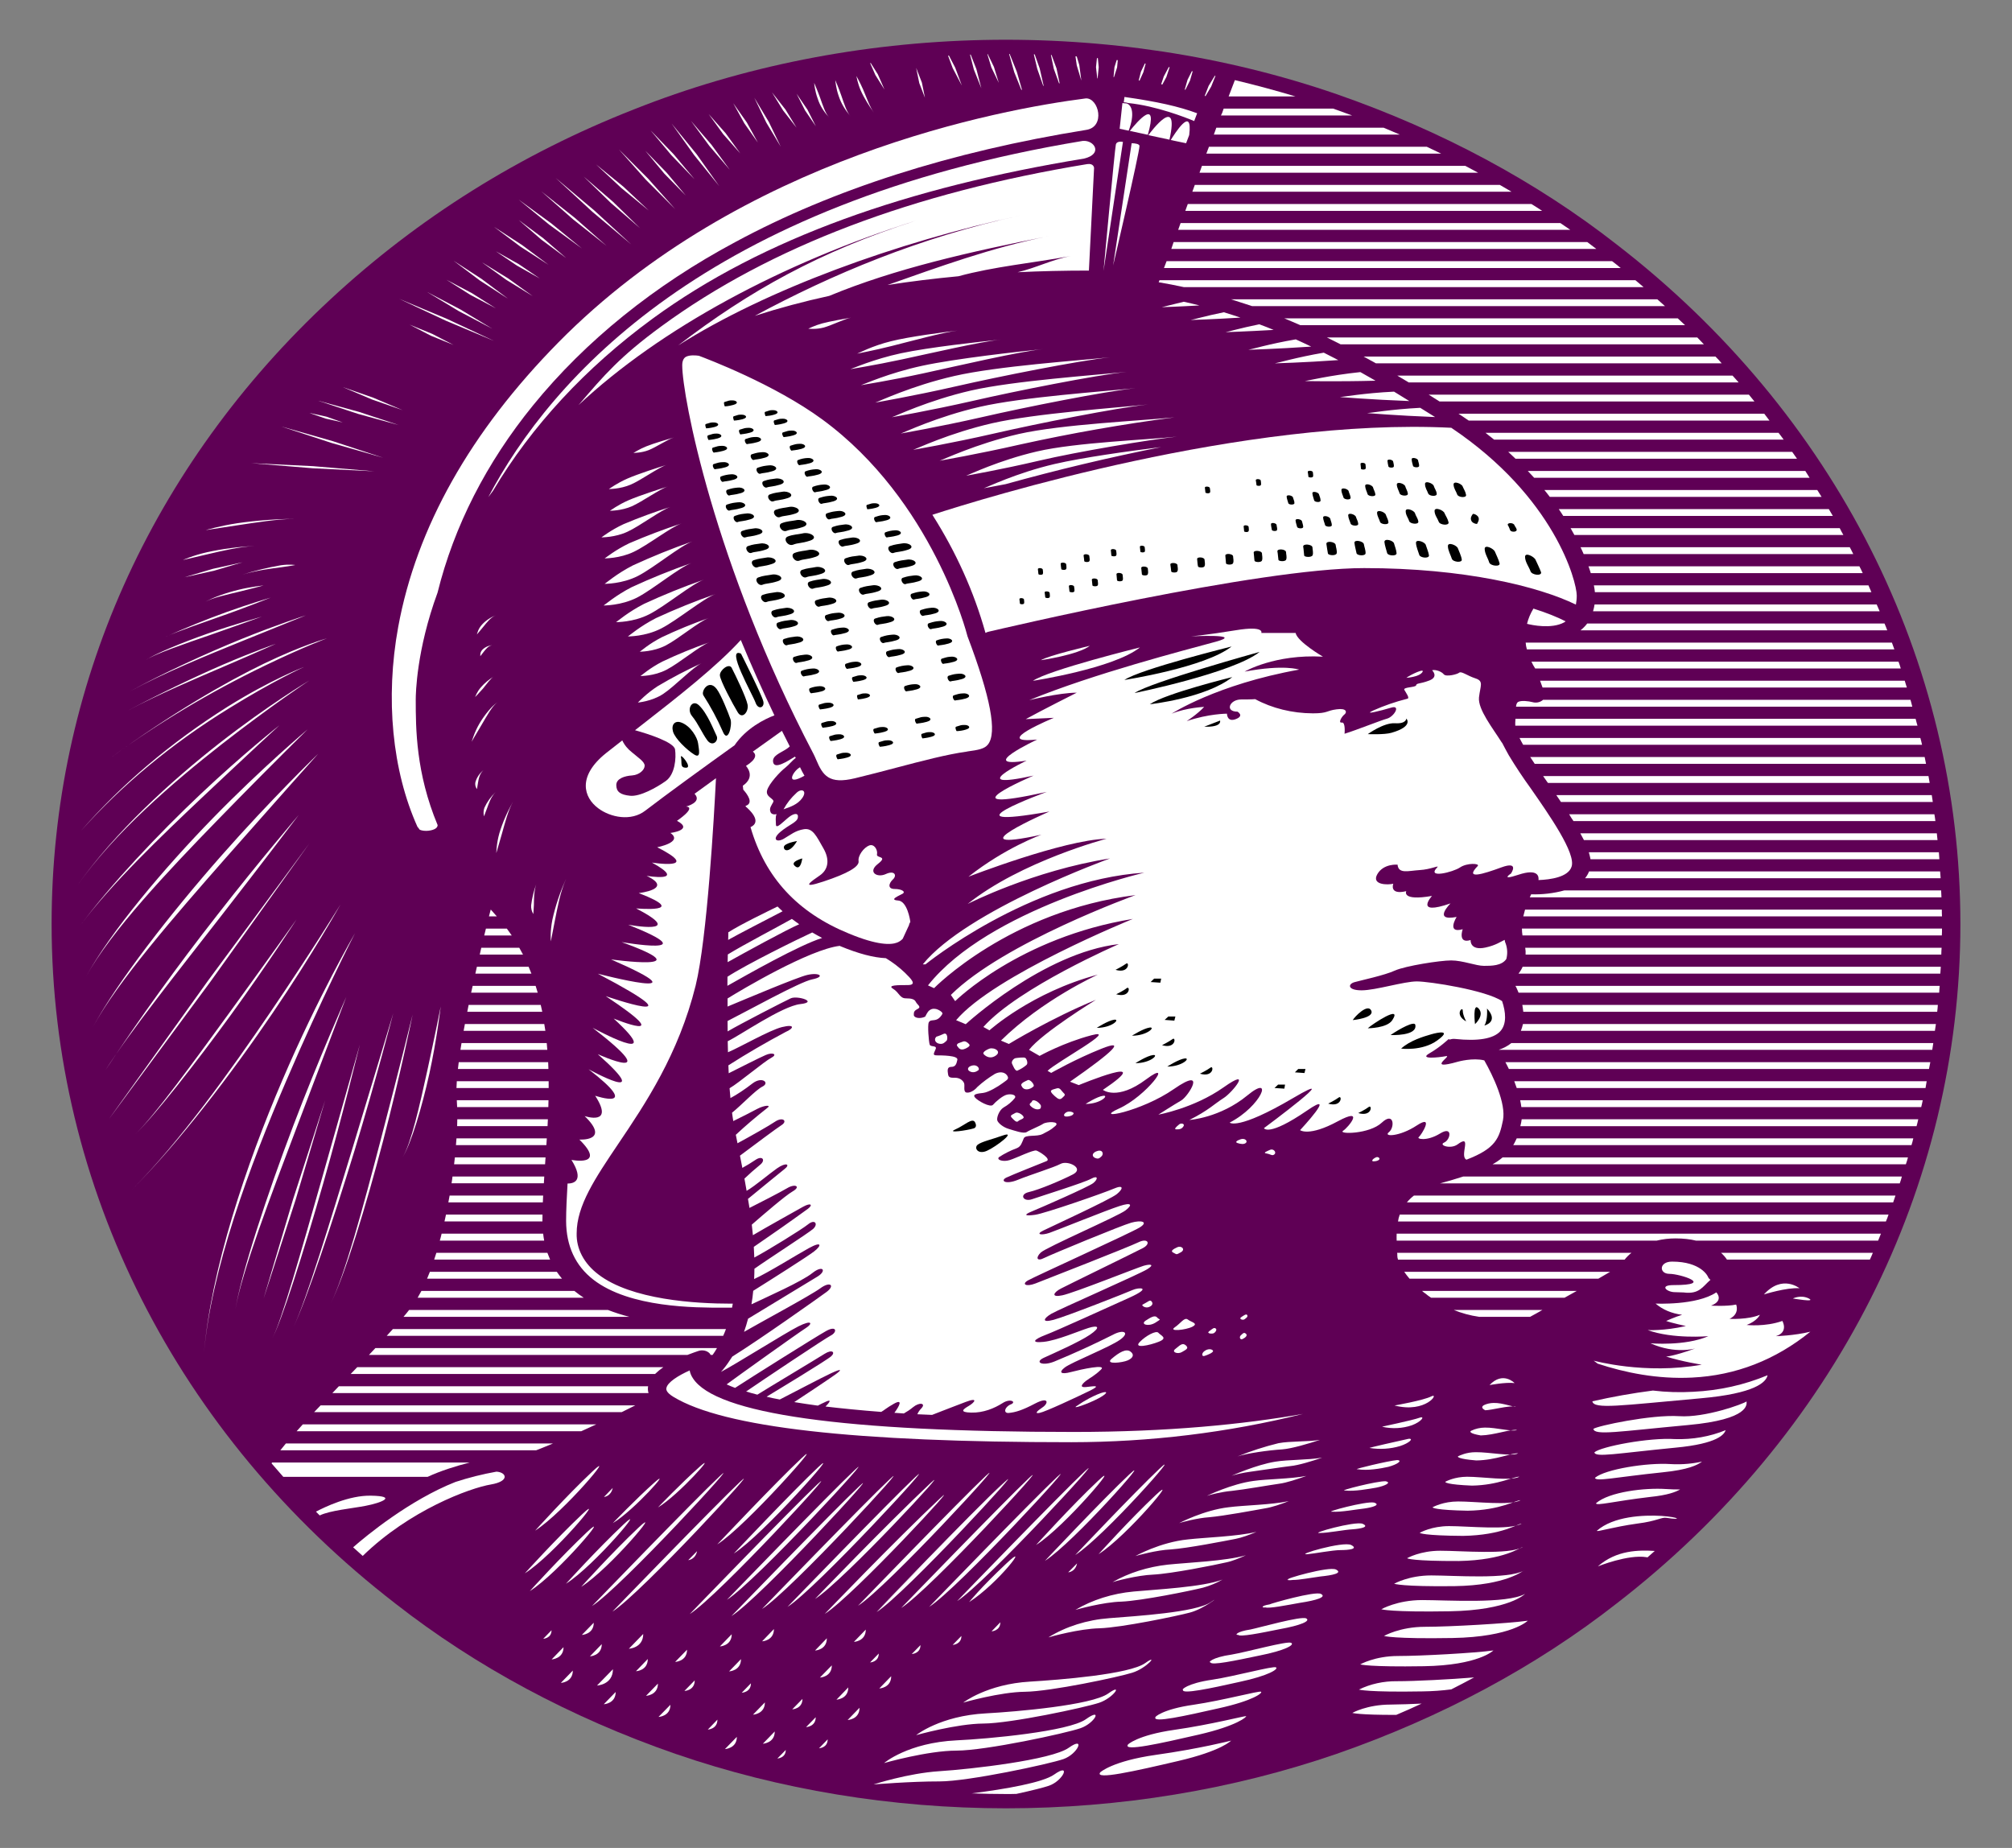 <svg width="49" height="45" viewBox="0 0 49 45" fill="none" xmlns="http://www.w3.org/2000/svg">
<rect x="0" y="0" width="49" height="45" fill="#808080" stroke="none"/>
<path d="M39.37 5.951C37.409 4.417 35.097 3.177 32.552 2.293C29.846 1.36 26.903 0.91 23.94 0.974C20.978 1.038 18.073 1.616 15.438 2.664C12.669 3.75 10.185 5.306 8.051 7.286C3.669 11.35 1.257 16.755 1.257 22.499C1.257 28.91 4.308 34.94 9.628 39.048C11.589 40.583 13.902 41.825 16.45 42.709C18.983 43.582 21.726 44.034 24.5 44.035C27.275 44.034 30.018 43.582 32.552 42.709C35.098 41.824 37.41 40.583 39.37 39.048C44.691 34.94 47.743 28.91 47.743 22.499C47.745 16.09 44.691 10.058 39.37 5.951V5.951Z" fill="#5F0055"/>
<path d="M33.222 13.834C30.64 13.834 24.348 15.321 24.081 15.382C24.052 15.388 24.026 15.398 24.002 15.412L23.998 15.405C23.72 14.412 23.287 13.449 22.707 12.536C23.967 12.127 30.315 10.164 35.344 10.417C37.863 12.106 38.4 14.162 38.4 14.504C38.4 14.583 38.391 14.656 38.379 14.723C37.476 14.284 35.677 13.834 33.222 13.834V13.834ZM14.09 9.864C14.709 9.139 15.099 8.683 16.111 7.943C18.767 6 22.242 4.692 26.478 3.996C26.64 3.972 26.645 4.09 26.645 4.09L26.519 6.589C25.925 6.589 25.349 6.602 24.782 6.629C25.218 6.53 25.627 6.317 26.077 6.235C25.146 6.405 24.204 6.492 23.342 6.727C22.748 6.783 22.172 6.854 21.615 6.94C22.847 6.508 24.136 6.03 25.547 5.749C23.616 6.132 21.792 6.543 20.196 7.205C19.58 7.339 18.974 7.501 18.383 7.691C20.258 6.681 22.396 5.781 24.858 5.243C21.821 5.906 18.675 7.043 16.514 8.413C18.241 7.087 19.97 6.121 22.304 5.374C19.043 6.403 16.08 8 14.09 9.864V9.864Z" fill="white"/>
<path d="M16.615 8.897C16.615 8.793 16.646 8.723 16.703 8.69C16.794 8.639 16.954 8.653 17.022 8.664C17.213 8.736 18.852 9.353 20.026 10.214C22.72 12.189 23.55 15.447 23.558 15.479L23.562 15.494C24.126 16.982 24.288 17.843 24.06 18.13C23.976 18.236 23.826 18.263 23.567 18.298L23.544 18.303C23.061 18.37 22.46 18.528 21.825 18.695C21.498 18.781 21.163 18.87 20.82 18.952C20.186 19.105 20.04 18.884 19.878 18.503C19.855 18.451 19.835 18.401 19.812 18.359C17.38 13.715 16.615 9.636 16.615 8.897V8.897ZM38.13 15.131L38.089 15.158C37.785 15.321 37.31 15.223 37.189 15.191C37.22 15.063 37.273 14.938 37.345 14.82C37.664 14.921 37.925 15.026 38.13 15.131V15.131ZM23.242 9.156C22.191 9.396 21.387 9.785 21.315 9.804C21.334 9.799 22.23 9.647 23.285 9.407C24.338 9.166 26.281 8.78 27.033 8.701C26.264 8.78 24.29 8.915 23.242 9.156V9.156ZM23.647 9.51C22.596 9.752 21.794 10.141 21.72 10.16C21.737 10.156 22.637 10.002 23.688 9.763C24.741 9.52 26.684 9.136 27.44 9.055C26.669 9.137 24.695 9.271 23.647 9.51ZM23.861 9.907C22.812 10.149 22.008 10.538 21.936 10.557C21.955 10.553 22.853 10.399 23.906 10.16C24.959 9.917 26.902 9.531 27.656 9.452C26.885 9.533 24.911 9.666 23.861 9.907ZM24.165 10.306C23.114 10.547 22.31 10.934 22.238 10.954C22.257 10.95 23.155 10.798 24.208 10.557C25.263 10.314 27.204 9.929 27.963 9.849C27.192 9.931 25.214 10.066 24.165 10.306V10.306ZM24.808 10.569C23.76 10.811 22.956 11.2 22.884 11.219C22.9 11.216 23.801 11.062 24.854 10.822C26.088 10.55 27.34 10.33 28.604 10.163C27.833 10.244 25.859 10.33 24.808 10.569ZM25.257 10.993C24.315 11.212 23.593 11.566 23.53 11.584C23.544 11.581 24.352 11.441 25.298 11.22C26.242 10.998 27.985 10.707 28.66 10.633C27.971 10.709 26.201 10.773 25.257 10.993ZM22.46 8.907C21.644 9.082 21.021 9.367 20.966 9.38C20.978 9.377 21.677 9.267 22.493 9.09C23.312 8.912 24.821 8.559 25.407 8.501C24.808 8.561 23.275 8.731 22.46 8.907V8.907ZM15.387 14.297C14.996 14.496 14.727 14.732 14.7 14.745C14.707 14.742 15.12 14.751 15.513 14.553C15.901 14.353 16.547 13.815 16.841 13.71C16.342 13.884 15.857 14.08 15.387 14.297V14.297ZM15.41 13.77C15.021 13.969 14.752 14.204 14.725 14.218C14.731 14.215 15.145 14.224 15.535 14.026C15.926 13.826 16.572 13.287 16.866 13.183C16.366 13.356 15.88 13.553 15.41 13.77V13.77ZM15.325 13.229C14.984 13.392 14.748 13.586 14.725 13.599C14.729 13.595 15.093 13.602 15.434 13.438C15.778 13.275 16.343 12.832 16.6 12.746C16.165 12.889 15.739 13.05 15.325 13.229V13.229ZM15.184 12.765C14.877 12.908 14.665 13.076 14.647 13.086C14.651 13.084 14.976 13.091 15.282 12.948C15.591 12.806 16.099 12.419 16.329 12.344C15.937 12.468 15.555 12.608 15.184 12.765V12.765ZM15.307 12.182C15.048 12.295 14.871 12.43 14.853 12.438C14.857 12.437 15.13 12.441 15.387 12.329C15.646 12.214 16.072 11.906 16.265 11.847C16.068 11.908 15.564 12.07 15.307 12.182V12.182ZM15.28 11.654C15.023 11.767 14.844 11.901 14.828 11.909C14.832 11.908 15.103 11.912 15.363 11.8C15.62 11.689 16.047 11.377 16.238 11.32C16.043 11.379 15.539 11.541 15.28 11.654ZM15.743 10.868C15.564 10.939 15.439 11.025 15.426 11.03C15.43 11.028 15.62 11.031 15.798 10.961C15.979 10.889 16.276 10.692 16.411 10.653C16.276 10.693 15.922 10.795 15.743 10.868ZM20.026 7.875C19.835 7.927 19.697 8 19.685 8.004C19.687 8.004 19.874 8.027 20.065 7.975C20.256 7.921 20.587 7.759 20.727 7.735C20.583 7.759 20.217 7.824 20.026 7.875V7.875ZM15.687 14.704C15.299 14.902 15.027 15.137 15.003 15.151C15.009 15.148 15.422 15.158 15.813 14.958C16.203 14.759 16.849 14.221 17.141 14.116C16.642 14.29 16.157 14.486 15.687 14.704V14.704ZM15.977 15.051C15.587 15.25 15.317 15.485 15.291 15.499C15.297 15.496 15.71 15.505 16.101 15.305C16.491 15.107 17.137 14.567 17.431 14.464C16.932 14.638 16.447 14.834 15.977 15.051V15.051ZM16.119 15.517C15.813 15.672 15.601 15.86 15.581 15.871C15.585 15.867 15.909 15.875 16.216 15.717C16.522 15.558 17.028 15.132 17.258 15.05C16.867 15.187 16.486 15.343 16.119 15.517V15.517ZM16.134 16.109C15.829 16.264 15.617 16.452 15.597 16.463C15.601 16.46 15.926 16.468 16.23 16.31C16.539 16.152 17.044 15.725 17.275 15.642C16.882 15.779 16.501 15.935 16.134 16.109V16.109ZM16.018 16.709C15.735 16.892 15.55 17.096 15.535 17.108C15.539 17.106 15.862 17.084 16.144 16.903C16.426 16.718 16.87 16.252 17.086 16.15C16.715 16.319 16.359 16.506 16.018 16.709V16.709ZM21.944 8.602C21.27 8.747 20.754 8.978 20.709 8.99C20.719 8.986 21.297 8.896 21.971 8.751C22.648 8.607 23.896 8.316 24.379 8.269C23.885 8.318 22.619 8.458 21.944 8.602V8.602ZM21.698 8.31C21.247 8.421 20.904 8.602 20.875 8.612C20.879 8.609 21.266 8.539 21.714 8.426C22.164 8.313 22.993 8.088 23.318 8.05C22.989 8.089 22.144 8.197 21.698 8.31V8.31ZM25.689 11.298C24.747 11.517 24.023 11.874 23.959 11.889C23.968 11.887 24.173 11.852 24.49 11.79C25.734 11.444 26.999 11.142 28.279 10.887C27.453 10.989 26.361 11.143 25.689 11.298V11.298ZM28.83 7.348C28.526 7.419 28.325 7.476 28.292 7.48C28.3 7.48 28.67 7.469 29.211 7.438C29.085 7.406 28.958 7.376 28.83 7.348V7.348ZM34.588 9.931C33.876 9.968 33.35 10.06 33.294 10.06C33.311 10.06 34.024 10.12 34.95 10.156L34.588 9.931ZM33.13 9.061C32.379 9.14 31.828 9.275 31.777 9.28C31.793 9.279 32.54 9.296 33.5 9.271L33.13 9.061ZM31.557 8.264C30.911 8.375 30.457 8.512 30.403 8.518C30.42 8.516 31.074 8.499 31.933 8.44C31.81 8.38 31.68 8.321 31.557 8.264ZM32.239 8.588C31.573 8.702 31.098 8.844 31.047 8.848C31.059 8.847 31.726 8.831 32.593 8.769C32.476 8.707 32.355 8.647 32.239 8.588ZM30.669 7.897C30.202 7.991 29.889 8.085 29.846 8.089C29.858 8.088 30.34 8.073 31.018 8.034C30.903 7.986 30.787 7.94 30.669 7.897V7.897ZM33.95 9.537C33.222 9.572 32.69 9.669 32.632 9.669C32.653 9.669 33.383 9.731 34.322 9.766L33.95 9.537ZM29.805 7.604C29.346 7.697 29.046 7.788 28.997 7.792C29.013 7.791 29.511 7.778 30.21 7.734C30.076 7.689 29.941 7.645 29.805 7.604V7.604ZM26.439 26.883C26.439 26.883 26.721 26.7 26.867 26.684C27.019 26.665 26.801 26.883 26.439 26.883Z" fill="white"/>
<path d="M37.283 19.203C37.091 18.938 36.911 18.667 36.745 18.392C36.688 18.29 36.633 18.187 36.58 18.084H36.576C36.352 17.728 35.99 17.274 36.019 16.983C36.052 16.695 36.14 16.587 35.934 16.52C35.733 16.455 35.593 16.339 35.538 16.38C35.49 16.422 35.221 16.488 35.163 16.422C35.112 16.355 34.962 16.298 34.877 16.322C34.877 16.322 35.046 16.48 34.81 16.571C34.573 16.661 34.501 16.63 34.489 16.687C34.477 16.744 34.156 16.728 34.203 16.802C34.244 16.877 34.347 17.009 34.267 17.017C33.982 17.089 33.708 17.184 33.449 17.299C33.175 17.423 33.633 17.306 33.878 17.233C34.123 17.158 33.954 17.447 33.786 17.498C33.609 17.547 33.062 17.769 32.745 17.868C32.745 17.868 32.774 17.577 32.677 17.595C32.581 17.611 32.677 17.446 32.745 17.396C32.805 17.347 32.805 17.239 32.552 17.273C32.295 17.306 32.346 17.371 31.974 17.371C31.471 17.369 30.98 17.248 30.568 17.025C30.568 17.025 30.508 17.033 30.226 17.033C29.945 17.033 29.821 17.33 30.138 17.33C30.138 17.33 30.311 17.43 30.097 17.511C29.881 17.595 29.881 17.379 29.881 17.379C29.881 17.379 29.431 17.379 28.9 17.561C28.9 17.561 29.157 17.396 29.326 17.214C29.326 17.214 28.9 17.231 28.534 17.379C28.534 17.379 29.622 16.668 31.639 16.306C31.639 16.306 31.277 16.174 30.311 16.355C30.311 16.355 31.039 15.925 32.219 15.991C32.219 15.991 31.596 15.628 31.553 15.413H30.718C30.718 15.413 30.806 15.231 30.099 15.347C29.392 15.463 29.007 15.496 29.007 15.496C29.007 15.496 30.335 15.429 29.605 15.628C28.878 15.826 26.63 16.406 25.066 17.05C25.066 17.05 25.795 16.868 26.223 16.868C26.223 16.868 25.366 17.299 24.981 17.512L25.666 17.48C25.666 17.48 24.101 18.125 25.259 18.009C25.259 18.009 23.739 18.721 25.002 18.522C25.002 18.522 23.439 19.267 25.172 18.887C25.172 18.887 22.88 19.862 25.493 19.284C25.493 19.284 22.859 20.241 25.557 19.762C25.557 19.762 23.159 20.805 25.364 20.326C25.364 20.326 24.486 20.638 23.585 21.35C23.585 21.35 25.88 20.457 26.949 20.424C26.949 20.424 24.87 20.97 23.567 22.012C23.567 22.012 25.15 21.202 27.033 20.904C27.033 20.904 23.544 22.161 22.473 23.484H22.538C22.538 23.484 25.063 21.434 27.868 21.251C27.868 21.251 24.081 22.129 22.6 23.996L22.748 24.063C22.748 24.063 24.593 22.177 27.654 21.797C27.654 21.797 24.44 22.955 23.157 24.228L23.262 24.379C23.262 24.379 24.827 22.825 27.59 22.377C27.59 22.377 24.206 23.749 23.285 24.843L23.519 24.941C23.519 24.941 25.405 23.204 27.249 22.99C27.249 22.99 24.804 24.049 23.949 25.008L24.097 25.09C24.097 25.09 25.125 24.163 26.735 23.734C26.735 23.734 25.382 24.347 24.377 25.34L24.57 25.422C24.57 25.422 25.598 24.793 26.69 24.347C26.69 24.347 25.382 25.149 25.061 25.565L25.318 25.713C25.318 25.713 25.896 25.39 26.585 25.209C27.27 25.027 25.728 25.862 25.512 26.076L25.6 26.127C25.6 26.127 26.198 25.787 26.819 25.54C27.438 25.292 27.128 25.597 26.059 26.341L26.272 26.424C26.272 26.424 28.234 25.614 26.86 26.54C26.86 26.54 27.206 26.813 27.913 26.284C28.621 25.756 27.913 26.699 27.251 26.995C26.587 27.294 27.786 27.08 28.596 26.515C29.41 25.952 28.941 26.697 28.769 26.797C28.596 26.897 28.211 27.143 28.211 27.143C28.211 27.143 29.071 26.991 29.797 26.48C30.525 25.965 30.011 26.61 29.797 26.741C29.583 26.875 29.431 27.04 28.966 27.273C28.966 27.273 29.712 27.224 30.377 26.676C31.039 26.13 30.718 26.94 29.947 27.337C29.947 27.337 30.14 27.535 31.489 26.741C32.838 25.948 30.782 27.472 30.782 27.472C30.782 27.472 30.882 27.694 31.834 27.042C32.605 26.511 31.662 27.521 31.662 27.521C31.662 27.521 31.878 27.686 32.581 27.305C33.255 26.942 32.838 27.454 32.708 27.537C32.581 27.623 33.35 27.623 33.652 27.338C33.952 27.058 33.973 27.454 33.825 27.57C33.677 27.686 34.082 27.686 34.507 27.405C34.937 27.124 34.616 27.637 34.555 27.688C34.487 27.735 34.744 27.802 35.069 27.604C35.389 27.405 35.326 27.755 35.174 27.821C35.021 27.886 35.326 27.991 35.494 27.87C35.873 27.589 35.531 28.156 35.714 28.24C36.43 27.967 36.514 27.713 36.603 27.281C36.683 26.872 36.362 26.198 36.148 25.822C35.871 25.752 35.513 25.852 35.513 25.852C34.701 26.084 35.387 25.687 35.215 25.719C35.042 25.752 34.553 25.803 34.806 25.654C35.067 25.505 35.276 25.306 35.276 25.306L35.313 25.314C35.352 25.3 35.396 25.295 35.439 25.3C36 25.359 36.366 25.295 36.535 25.116C36.703 24.935 36.67 24.639 36.582 24.379C36.189 24.114 34.816 23.899 34.505 23.899C34.189 23.899 33.502 24.116 33.161 24.116C32.819 24.116 32.819 23.965 32.988 23.917C33.161 23.868 33.716 23.752 33.973 23.634C34.23 23.52 35.069 23.388 35.342 23.388C35.624 23.388 35.945 23.52 36.138 23.52C36.323 23.52 36.572 23.52 36.685 23.353C36.717 23.232 36.713 23.105 36.672 22.985C36.657 22.953 36.647 22.92 36.644 22.887C36.551 22.928 36.434 23.018 36.177 23.074C35.79 23.157 35.815 22.891 35.815 22.891C35.494 22.991 35.622 22.628 35.622 22.628C35.217 22.742 35.474 22.329 35.474 22.329C34.875 22.444 35.326 21.999 35.326 21.999C34.423 22.313 34.875 21.817 34.875 21.817C34.121 21.948 34.248 21.701 34.248 21.701C33.823 21.801 33.932 21.52 33.932 21.52C33.8 21.553 33.393 21.553 33.543 21.288C33.695 21.023 34.036 21.056 34.036 21.056C34.057 21.288 34.298 21.205 34.571 21.188C34.853 21.172 35.069 21.056 35.001 21.123C34.731 21.402 35.389 21.239 35.558 21.123C35.731 21.007 36.047 21.023 35.988 21.089C35.659 21.427 36.113 21.288 36.562 21.123C37.016 20.956 36.798 21.272 36.798 21.272C36.798 21.272 36.52 21.453 36.971 21.304C37.477 21.135 37.477 21.359 37.468 21.431C37.766 21.42 38.188 21.358 38.272 21.11C38.392 20.788 37.721 19.833 37.283 19.203V19.203Z" fill="white"/>
<path d="M34.123 25.535C34.123 25.535 34.637 25.602 35.003 25.336C35.369 25.071 35.023 25.138 34.855 25.187C34.68 25.238 34.339 25.336 34.123 25.535ZM33.866 25.205C33.866 25.205 34.528 25.236 34.468 24.955C34.448 24.857 34.082 25.055 33.866 25.205ZM33.311 25.04C33.311 25.04 33.783 25.04 33.909 24.841C34.162 24.449 33.42 24.939 33.311 25.04ZM32.945 24.841C32.945 24.841 33.479 24.79 33.395 24.609C33.311 24.427 32.99 24.759 32.945 24.841ZM36.214 24.558C36.214 24.558 36.239 24.84 36.15 24.973C36.15 24.973 36.516 24.889 36.214 24.558ZM35.922 24.939C35.922 24.939 36.163 24.724 36.01 24.558C35.858 24.393 35.922 24.939 35.922 24.939ZM35.708 24.873C35.708 24.873 35.624 24.724 35.624 24.609C35.624 24.493 35.408 24.708 35.708 24.873Z" fill="black"/>
<path d="M33.459 21.218C33.459 21.218 33.438 21.02 33.265 21.02C33.265 21.02 33.374 21.12 33.202 21.269C33.029 21.416 33.459 21.218 33.459 21.218Z" fill="white"/>
<path d="M27.568 25.221C27.568 25.221 27.85 25.041 28.002 25.022C28.148 25.006 27.938 25.221 27.568 25.221ZM26.71 25.03C26.71 25.03 26.99 24.849 27.138 24.831C27.288 24.816 27.078 25.03 26.71 25.03ZM27.652 25.89C27.652 25.89 27.934 25.708 28.082 25.692C28.232 25.673 28.022 25.89 27.652 25.89ZM28.427 25.973C28.427 25.973 28.709 25.791 28.853 25.775C29.005 25.757 28.793 25.973 28.427 25.973ZM29.223 26.146C29.223 26.146 29.392 26.064 29.48 25.998C29.564 25.932 29.564 26.246 29.223 26.146ZM28.3 25.452C28.3 25.452 28.468 25.368 28.557 25.303C28.641 25.238 28.641 25.552 28.3 25.452ZM27.183 24.212C27.183 24.212 27.36 24.128 27.44 24.063C27.529 23.996 27.529 24.311 27.183 24.212ZM27.167 23.617C27.167 23.617 27.335 23.533 27.424 23.468C27.508 23.401 27.508 23.717 27.167 23.617ZM32.346 26.875C32.346 26.875 32.515 26.792 32.603 26.726C32.688 26.659 32.688 26.973 32.346 26.875ZM33.078 27.105C33.078 27.105 33.247 27.024 33.335 26.956C33.42 26.892 33.42 27.205 33.078 27.105ZM28.107 23.831L28.022 23.914L28.259 23.93L28.279 23.831H28.107ZM28.452 24.754L28.364 24.836L28.6 24.854L28.625 24.754H28.452V24.754ZM31.616 26.032L31.536 26.113L31.769 26.13L31.793 26.032H31.616V26.032ZM31.127 26.411L31.039 26.495L31.279 26.51L31.296 26.411H31.127Z" fill="black"/>
<path d="M40.548 7.454C40.486 7.4 40.424 7.345 40.363 7.289H29.982C30.15 7.342 30.319 7.397 30.492 7.454H40.548ZM38.877 6.062L38.657 5.895H28.582L28.526 6.062H38.877ZM41.038 7.919L40.861 7.753H31.279C31.407 7.807 31.54 7.862 31.668 7.919H41.038ZM39.471 6.527C39.403 6.47 39.333 6.414 39.261 6.36H28.411L28.347 6.527H39.471ZM36.812 4.669C36.716 4.612 36.623 4.557 36.527 4.503H29.098L29.038 4.669H36.812ZM35.998 4.206C35.895 4.15 35.79 4.094 35.686 4.039H29.272L29.213 4.206H35.998ZM37.557 5.135C37.471 5.077 37.385 5.022 37.296 4.968H28.927L28.867 5.135H37.557ZM38.243 5.597L38.001 5.432H28.752L28.693 5.597H38.243ZM44.071 11.635C44.037 11.579 44.002 11.523 43.966 11.468H37.207L37.363 11.635H44.071V11.635ZM43.094 10.242L42.967 10.075H35.521L35.77 10.242H43.094ZM44.636 12.563L44.539 12.397H37.962C37.999 12.454 38.038 12.509 38.071 12.563H44.636ZM44.363 12.1L44.258 11.933H37.612C37.655 11.989 37.705 12.044 37.744 12.1H44.363V12.1ZM41.93 8.848C41.883 8.791 41.832 8.736 41.778 8.683H33.21L33.51 8.848H41.93ZM41.496 8.385C41.444 8.328 41.391 8.273 41.336 8.218H32.316L32.649 8.385H41.496ZM42.728 9.777L42.592 9.61H34.793L35.059 9.777H42.728V9.777ZM42.343 9.313C42.295 9.257 42.246 9.202 42.195 9.147H34.03L34.308 9.313H42.343V9.313ZM43.764 11.171L43.647 11.004H36.732C36.792 11.06 36.853 11.116 36.909 11.171H43.764ZM46.415 28.352C46.435 28.296 46.452 28.24 46.466 28.185H36.594C36.521 28.247 36.439 28.303 36.35 28.352H46.415ZM46.676 27.423C46.692 27.367 46.705 27.311 46.717 27.256H37.059L37.047 27.331L37.026 27.424H46.676V27.423V27.423ZM46.267 28.815C46.287 28.759 46.304 28.706 46.318 28.65H35.636C35.459 28.707 35.279 28.761 35.098 28.81L35.069 28.817H46.267V28.815ZM47.282 21.851L47.274 21.683H38.097C37.838 21.754 37.564 21.786 37.289 21.778L37.257 21.851H47.282ZM46.966 18.898H37.581L37.678 19.038L37.699 19.065H46.995L46.966 18.898V18.898ZM35.098 3.741C34.982 3.684 34.865 3.628 34.748 3.574H29.443L29.379 3.741H35.098V3.741ZM39.732 30.508H34.026C34.03 30.531 34.031 30.555 34.03 30.579C34.03 30.609 34.035 30.638 34.047 30.674H39.566C39.613 30.614 39.669 30.558 39.732 30.508ZM40.806 30.157C40.999 30.157 41.163 30.177 41.303 30.211H45.74L45.808 30.042H34.014C34.01 30.099 34.014 30.155 34.014 30.211H40.347C40.495 30.175 40.65 30.157 40.806 30.157V30.157ZM38.4 31.436H34.633C34.658 31.46 34.687 31.482 34.717 31.501C34.754 31.535 34.801 31.567 34.853 31.602H38.102L38.4 31.436V31.436ZM32.93 2.812L32.468 2.645H29.801L29.76 2.761C29.756 2.766 29.752 2.771 29.752 2.775L29.735 2.812H32.93V2.812ZM41.914 30.508C41.97 30.558 42.018 30.613 42.058 30.673H45.539C45.563 30.619 45.59 30.563 45.611 30.508H41.914V30.508ZM34.09 3.277L33.697 3.11H29.622L29.562 3.277H34.09V3.277ZM43.314 10.539H36.177L36.387 10.706H43.439C43.398 10.65 43.359 10.595 43.314 10.539ZM46.571 17.207C46.559 17.152 46.542 17.096 46.528 17.042H37.579C37.571 17.049 37.563 17.057 37.551 17.063C37.521 17.084 37.485 17.099 37.445 17.105C37.406 17.112 37.364 17.11 37.326 17.099C37.226 17.073 37.049 17.052 36.973 17.093C36.936 17.115 36.925 17.165 36.921 17.209H46.571V17.207V17.207ZM46.653 17.504H36.907V17.512C36.903 17.574 36.899 17.622 36.903 17.671H46.698C46.68 17.616 46.668 17.56 46.653 17.504V17.504ZM39.829 6.824H28.238L28.218 6.873C28.427 6.908 28.631 6.948 28.832 6.992H40.028C39.963 6.935 39.896 6.879 39.829 6.824V6.824ZM47.227 24.173C47.231 24.119 47.231 24.063 47.239 24.008H36.907C36.936 24.057 36.958 24.114 36.983 24.173H47.227ZM47.058 25.565L47.083 25.4H36.808C36.721 25.47 36.616 25.526 36.5 25.565H47.058V25.565ZM47.122 25.103L47.147 24.936H37.09C37.078 24.993 37.06 25.048 37.039 25.103H47.122ZM46.978 26.032L47.011 25.865H36.662C36.691 25.916 36.718 25.973 36.747 26.032H46.978V26.032ZM46.894 26.495L46.922 26.329H36.878L36.938 26.495H46.894V26.495ZM47.178 24.638C47.186 24.584 47.19 24.527 47.194 24.471H37.074C37.082 24.527 37.094 24.582 37.098 24.638H47.178ZM47.254 23.709L47.266 23.542H37.082C37.057 23.601 37.023 23.657 36.981 23.709H47.254V23.709ZM47.291 22.78C47.295 22.723 47.295 22.669 47.295 22.612H37.065C37.065 22.669 37.069 22.723 37.078 22.779H47.291V22.78V22.78ZM37.154 23.245H47.278C47.278 23.19 47.282 23.134 47.286 23.079H37.145C37.154 23.136 37.158 23.192 37.154 23.245ZM46.106 29.28L46.162 29.114H34.435C34.37 29.164 34.312 29.22 34.263 29.28H46.106V29.28ZM37.263 32.067C37.359 32.014 37.464 31.959 37.563 31.9H35.406C35.591 31.975 35.799 32.035 36.025 32.067H37.263ZM38.926 31.138L39.212 30.971H34.199C34.236 31.025 34.279 31.081 34.327 31.138H38.926ZM46.789 26.959C46.805 26.902 46.814 26.848 46.826 26.792H37.022C37.035 26.848 37.043 26.904 37.051 26.959H46.789ZM31.549 2.348C31.064 2.202 30.572 2.07 30.074 1.951L29.922 2.348H31.549ZM46.552 27.886C46.569 27.831 46.585 27.777 46.596 27.721H36.938C36.909 27.778 36.886 27.834 36.853 27.886H46.552ZM45.929 29.745C45.954 29.69 45.973 29.634 45.993 29.577H34.09C34.069 29.632 34.054 29.688 34.047 29.745H45.929V29.745ZM47.295 22.315C47.291 22.259 47.291 22.206 47.291 22.15H37.141C37.125 22.204 37.113 22.259 37.098 22.315H47.295ZM46.809 18.136C46.797 18.081 46.785 18.025 46.768 17.97H37.006C37.03 18.019 37.057 18.071 37.094 18.136H46.809V18.136ZM46.291 16.279C46.275 16.223 46.258 16.168 46.236 16.112H37.296C37.322 16.169 37.353 16.225 37.388 16.279H46.291ZM45.962 15.35C45.942 15.294 45.919 15.238 45.895 15.183H38.655C38.609 15.244 38.554 15.3 38.49 15.35H45.962ZM46.135 15.813L46.075 15.648H37.156C37.16 15.704 37.169 15.759 37.185 15.813H46.135ZM45.777 14.885L45.705 14.72H38.834C38.826 14.775 38.813 14.83 38.797 14.885H45.777ZM45.134 13.492C45.105 13.437 45.082 13.381 45.049 13.325H38.492C38.521 13.383 38.544 13.438 38.568 13.492H45.134ZM45.576 14.421L45.504 14.254H38.817C38.83 14.319 38.838 14.373 38.842 14.421H45.576ZM45.364 13.956C45.339 13.9 45.312 13.845 45.284 13.791H38.686C38.706 13.848 38.727 13.903 38.741 13.956H45.364ZM44.893 13.027C44.86 12.973 44.834 12.918 44.805 12.862H38.25L38.342 13.027H44.893V13.027ZM46.439 16.742C46.423 16.687 46.402 16.631 46.388 16.577H37.507L37.567 16.742H46.439ZM47.231 20.923L47.219 20.754H38.694C38.71 20.815 38.727 20.87 38.735 20.923H47.231ZM47.134 19.994C47.13 19.938 47.118 19.883 47.11 19.829H38.215C38.248 19.886 38.282 19.942 38.32 19.994H47.134V19.994ZM47.186 20.457L47.169 20.292H38.486L38.575 20.457H47.186ZM47.262 21.386L47.249 21.22H38.7C38.678 21.278 38.645 21.334 38.603 21.386H47.262ZM47.071 19.529L47.046 19.362H37.902C37.943 19.419 37.978 19.475 38.015 19.529H47.071ZM46.906 18.6L46.873 18.435H37.267L37.376 18.6H46.906ZM13.354 26.959L13.358 26.792H11.125L11.133 26.959H13.354V26.959ZM13.329 25.565L13.315 25.4H11.24L11.213 25.565H13.329ZM13.356 26.032L13.35 25.865H11.172L11.152 26.032H13.356V26.032ZM13.245 28.815L13.255 28.65H11.02C11.016 28.704 11.005 28.759 10.997 28.815H13.245ZM13.275 28.352L13.277 28.317L13.286 28.185H11.078L11.059 28.352H13.275V28.352ZM13.335 27.423L13.343 27.256H11.137L11.133 27.423H13.335ZM13.306 27.886L13.317 27.721H11.117L11.104 27.886H13.306ZM13.362 26.495V26.329H11.125L11.117 26.495H13.362ZM13.282 25.103L13.255 24.936H11.322L11.291 25.103H13.282V25.103ZM12.463 22.78L12.344 22.613H11.834L11.793 22.78H12.463ZM12.099 22.315L11.953 22.15H11.951C11.938 22.205 11.924 22.26 11.908 22.315H12.099ZM12.737 23.245C12.708 23.189 12.678 23.134 12.646 23.079H11.721L11.684 23.245H12.737ZM12.942 23.709L12.874 23.542H11.614L11.577 23.709H12.942ZM13.206 24.638L13.169 24.471H11.413L11.38 24.638H13.206ZM13.095 24.173L13.045 24.008H11.511L11.474 24.173H13.095ZM17.612 32.53C17.637 32.476 17.659 32.421 17.68 32.365H9.568C9.519 32.421 9.469 32.476 9.418 32.53H17.612ZM15.953 33.459C16.014 33.399 16.082 33.343 16.156 33.292H8.701L8.54 33.459H15.953ZM15.794 33.924C15.778 33.87 15.774 33.813 15.784 33.758H8.252L8.094 33.924H15.794ZM16.74 32.995C16.863 32.948 16.962 32.913 17.012 32.897C17.057 32.882 17.108 32.88 17.156 32.889C17.204 32.899 17.246 32.921 17.277 32.951C17.289 32.964 17.299 32.981 17.308 32.994H17.355C17.394 32.94 17.43 32.884 17.462 32.827H9.143C9.093 32.883 9.038 32.938 8.986 32.994H16.74V32.995ZM13.057 35.317C13.196 35.263 13.333 35.207 13.469 35.15H6.963C6.917 35.205 6.872 35.261 6.827 35.317H13.057ZM6.624 35.615C6.622 35.622 6.618 35.629 6.614 35.636L6.899 35.963H10.415C10.738 35.814 11.094 35.703 11.437 35.615H6.624ZM14.155 34.853L14.52 34.686H7.374L7.224 34.853H14.155ZM15.14 34.388L15.472 34.223H7.808L7.65 34.388H15.14ZM13.253 30.211C13.242 30.155 13.234 30.099 13.228 30.042H10.755C10.742 30.099 10.728 30.154 10.711 30.211H13.253ZM13.397 30.673C13.374 30.619 13.352 30.565 13.331 30.508H10.627L10.574 30.673H13.397ZM15.328 32.067C15.149 32.021 14.975 31.965 14.807 31.9H9.963C9.922 31.954 9.877 32.008 9.827 32.067H15.328ZM13.21 29.745V29.736L13.212 29.576H10.862L10.825 29.744H13.21V29.745V29.745ZM13.22 29.28L13.228 29.114H10.95L10.919 29.28H13.22ZM14.217 31.602C14.137 31.55 14.06 31.495 13.989 31.436H10.263L10.171 31.602H14.217ZM13.687 31.138C13.642 31.084 13.6 31.028 13.561 30.971H10.469C10.447 31.027 10.424 31.082 10.401 31.138H13.687V31.138ZM14.452 31.163C15.338 31.848 16.931 31.844 17.614 31.844H17.828L17.846 31.746H17.805C16.942 31.746 15.373 31.654 14.567 31.03C14.396 30.9 14.262 30.745 14.172 30.574C14.082 30.403 14.039 30.219 14.044 30.034C14.044 29.358 14.495 28.691 15.062 27.848C15.714 26.881 16.526 25.675 16.942 23.998C17.223 22.849 17.39 19.883 17.437 18.951L16.915 19.33C17.112 19.537 16.711 19.64 16.711 19.64C16.968 19.665 16.487 19.988 16.487 19.988C16.905 20.211 16.327 20.284 16.327 20.284C16.648 20.508 16.006 20.632 16.006 20.632C17.129 21.204 15.877 21.005 15.877 21.005C16.777 21.501 15.747 21.328 15.747 21.328C16.424 21.65 15.556 21.748 15.556 21.748C16.841 22.244 15.492 22.121 15.492 22.121C16.777 22.79 15.299 22.518 15.299 22.518C17.289 23.312 15.138 22.941 15.138 22.941C17.195 23.685 14.881 23.363 14.881 23.363C17.324 24.43 14.559 23.711 14.559 23.711C17.209 25.105 14.752 24.257 14.752 24.257C16.584 25.473 14.945 24.803 14.945 24.803C16.294 26.043 14.431 25.027 14.431 25.027C16.263 26.442 14.559 25.671 14.559 25.671C16.006 26.957 14.334 26.038 14.334 26.038C15.683 27.08 14.495 26.683 14.495 26.683C14.976 27.427 14.238 27.178 14.238 27.178C14.879 27.799 14.11 27.75 14.11 27.75C14.787 28.418 13.917 28.245 13.917 28.245C14.242 28.767 13.962 28.821 13.822 28.821C13.804 29.147 13.787 29.453 13.787 29.734C13.79 30.342 14.012 30.823 14.452 31.163V31.163ZM41.657 31.165C41.629 31.146 41.608 31.122 41.597 31.095C41.593 31.079 41.428 30.722 40.721 30.722C40.4 30.722 40.4 31.02 40.657 31.02C40.914 31.02 41.782 31.294 40.754 31.294C40.4 31.294 40.594 31.466 40.787 31.466L41.001 31.473C41.387 31.522 41.459 31.336 41.657 31.165V31.165ZM41.211 33.546C42.272 33.494 43.238 33.118 44.089 32.429C43.696 32.526 43.25 32.538 43.25 32.538C43.567 32.44 43.407 32.167 43.407 32.167C42.989 32.316 42.539 32.265 42.539 32.265C42.796 32.167 42.86 32.017 42.86 32.017C42.57 32.141 42.121 32.116 42.121 32.116C42.378 31.992 42.282 31.768 42.282 31.768C42.058 31.817 41.671 31.794 41.671 31.794C41.996 31.67 41.799 31.471 41.799 31.471C41.317 31.794 40.32 31.744 40.32 31.744C40.488 31.89 40.716 31.987 40.966 32.017C40.801 32.067 40.577 32.167 40.577 32.167C40.709 32.216 41.058 32.291 41.058 32.291C40.516 32.414 40.127 32.389 40.127 32.389C40.738 32.613 41.605 32.538 41.605 32.538C41.032 32.786 40.195 32.711 40.195 32.711C40.801 32.984 41.287 32.837 41.287 32.837C40.736 33.034 40.575 33.034 40.575 33.034C40.964 33.157 41.443 33.232 41.443 33.232C40.061 33.48 38.813 33.134 38.813 33.134L38.91 33.207C39.572 33.426 40.367 33.589 41.211 33.546V33.546ZM42.958 31.522C42.958 31.522 43.509 31.347 43.826 31.371C43.824 31.373 43.407 31.025 42.958 31.522ZM43.663 31.62C43.663 31.62 43.857 31.522 44.052 31.62C44.243 31.721 43.663 31.62 43.663 31.62ZM36.276 33.729C36.276 33.729 36.662 33.654 36.886 33.68C36.886 33.68 36.601 33.381 36.276 33.729ZM36.917 34.25C36.716 34.227 36.331 34.339 36.171 34.342C36.062 34.285 36.095 34.242 36.142 34.216C36.212 34.183 36.292 34.165 36.374 34.164C36.601 34.156 36.87 34.278 36.917 34.25V34.25ZM36.946 34.821C36.773 34.802 36.385 34.948 36.062 34.955C35.788 34.909 35.784 34.858 35.834 34.839C35.932 34.791 36.046 34.765 36.163 34.764C36.432 34.759 36.845 34.875 36.946 34.821ZM36.973 35.391C36.821 35.375 36.434 35.558 35.953 35.564C35.515 35.529 35.48 35.474 35.515 35.46C35.55 35.445 35.708 35.363 35.941 35.363C36.263 35.359 36.821 35.474 36.973 35.391V35.391ZM37.002 35.961C36.876 35.949 36.492 36.166 35.848 36.177C35.237 36.152 35.174 36.095 35.206 36.079C35.235 36.066 35.426 35.963 35.729 35.961C36.095 35.96 36.8 36.072 37.002 35.961V35.961ZM37.03 36.533C36.934 36.522 36.545 36.776 35.745 36.788C34.966 36.774 34.865 36.714 34.894 36.701C34.915 36.692 35.151 36.563 35.509 36.563C35.922 36.561 36.782 36.671 37.03 36.533V36.533ZM37.057 37.103C36.981 37.095 36.599 37.384 35.632 37.401C34.688 37.395 34.561 37.333 34.579 37.324C34.596 37.316 34.869 37.163 35.291 37.163C35.754 37.162 36.761 37.271 37.057 37.103ZM37.086 37.674C37.039 37.668 36.652 37.992 35.527 38.013C34.415 38.017 34.255 37.951 34.271 37.943C34.279 37.94 34.588 37.763 35.075 37.763C35.589 37.762 36.736 37.868 37.086 37.674V37.674ZM37.119 38.244C37.09 38.241 36.706 38.605 35.42 38.625C34.144 38.64 33.95 38.568 33.954 38.565C33.962 38.563 34.308 38.364 34.857 38.364C35.42 38.364 36.716 38.467 37.119 38.244ZM33.64 39.188C33.64 39.188 34.028 38.964 34.635 38.964C35.246 38.964 36.691 39.062 37.141 38.814C37.141 38.814 36.759 39.211 35.313 39.237C33.866 39.262 33.64 39.188 33.64 39.188V39.188ZM33.706 39.838C33.706 39.838 34.092 39.615 34.705 39.615C35.316 39.615 36.724 39.534 37.207 39.467C37.207 39.467 36.821 39.862 35.375 39.888C33.934 39.913 33.706 39.838 33.706 39.838V39.838ZM33.126 40.531C33.126 40.531 33.483 40.326 34.049 40.326C34.614 40.326 35.928 40.253 36.37 40.191C36.37 40.191 36.013 40.553 34.676 40.575C33.34 40.597 33.126 40.531 33.126 40.531ZM31.734 34.431C29.911 34.886 28.007 35.118 26.092 35.12C20.795 35.12 17.626 34.759 16.401 34.016C16.212 33.902 16.224 33.827 16.23 33.8C16.255 33.662 16.514 33.499 16.796 33.372C16.808 33.438 16.834 33.502 16.874 33.561C17.431 34.431 20.556 34.87 26.155 34.87C28.444 34.87 30.284 34.685 31.734 34.431V34.431ZM19.475 18.689C19.304 18.786 19.113 19.16 19.592 18.89C19.552 18.822 19.515 18.753 19.483 18.682L19.475 18.689ZM19.539 19.432C19.666 19.249 19.516 19.184 19.389 19.316C19.265 19.43 19.165 19.558 19.09 19.695L19.082 19.708C19.242 19.651 19.425 19.594 19.539 19.432Z" fill="white"/>
<path d="M21.874 21.929C21.638 21.913 21.895 21.813 21.981 21.764C22.065 21.715 21.959 21.648 21.788 21.648C21.617 21.648 21.638 21.517 21.745 21.416C21.852 21.318 21.788 21.185 21.572 21.285C21.358 21.383 21.124 21.235 21.381 21.037C21.638 20.837 21.337 20.904 21.358 20.805C21.381 20.705 21.294 20.54 21.167 20.589C21.037 20.639 20.889 20.837 20.91 20.97C20.93 21.102 20.653 21.269 20.052 21.467C19.452 21.666 19.775 21.45 19.966 21.318C20.159 21.185 20.223 20.953 20.052 20.656C19.882 20.358 19.795 20.161 19.581 20.192C19.368 20.226 19.259 20.326 19.09 20.424C18.917 20.524 18.79 20.44 19.004 20.259C19.218 20.078 19.411 20.027 19.431 19.911C19.452 19.795 19.347 19.795 19.218 19.894C19.09 19.992 18.897 20.21 18.897 20.078C18.897 19.991 18.878 19.899 18.913 19.826C18.848 19.84 18.788 19.827 18.767 19.779C18.724 19.681 18.79 19.614 18.831 19.532C18.874 19.448 18.64 19.416 18.681 19.249C18.724 19.086 19.002 18.787 19.131 18.689C19.218 18.62 19.304 18.508 19.38 18.457C19.374 18.446 19.368 18.436 19.361 18.425C19.17 18.541 18.874 18.735 18.831 18.57C18.79 18.405 19.002 18.34 19.154 18.239C19.183 18.22 19.209 18.199 19.234 18.176L19.043 17.797L18.335 18.303C18.418 18.365 18.442 18.478 18.167 18.652C18.167 18.652 18.42 18.908 18.091 19.133L18.093 19.152L18.101 19.229C18.2 19.34 18.364 19.559 18.157 19.625L18.161 19.641C18.235 19.703 18.578 20.008 18.278 20.142C18.634 21.37 19.423 22.223 20.673 22.733C21.368 23.022 21.697 23.012 21.849 22.953C21.904 22.931 21.95 22.899 21.985 22.86L22.137 22.531L22.142 22.51C22.146 22.49 22.156 22.471 22.17 22.453C22.166 22.402 22.094 21.945 21.874 21.929V21.929Z" fill="white"/>
<path d="M28.002 17.15C28.002 17.15 29.367 17.001 30.011 16.488C30.011 16.488 28.388 16.885 28.002 17.15ZM27.63 16.877C27.63 16.877 30.035 16.388 30.677 15.875C30.677 15.875 28.014 16.612 27.63 16.877ZM27.383 16.558C27.383 16.558 29.346 16.256 29.994 15.743C29.994 15.743 27.773 16.293 27.383 16.558Z" fill="black"/>
<path d="M34.25 16.506C34.25 16.506 34.555 16.488 34.637 16.372C34.725 16.256 34.363 16.422 34.25 16.506Z" fill="white"/>
<path d="M33.311 17.877C33.311 17.877 33.697 17.596 33.973 17.612C34.25 17.63 34.25 17.498 34.25 17.498C34.25 17.498 34.435 17.687 33.888 17.844C33.716 17.895 33.311 17.877 33.311 17.877V17.877ZM29.328 17.696L29.714 17.547C29.712 17.547 29.776 17.711 29.328 17.696Z" fill="black"/>
<path d="M25.156 16.579C25.156 16.579 27.12 16.279 27.761 15.766C27.761 15.766 25.543 16.314 25.156 16.579ZM25.349 16.077C25.349 16.077 26.25 15.948 26.542 15.726C26.542 15.726 25.528 15.964 25.349 16.077ZM24.099 25.535C24.099 25.535 23.898 25.61 23.961 25.675C24.025 25.741 24.122 25.775 24.218 25.725C24.315 25.675 24.325 25.617 24.282 25.576C24.241 25.535 24.157 25.517 24.099 25.535ZM23.328 25.411C23.277 25.46 23.32 25.476 23.34 25.509C23.361 25.543 23.406 25.567 23.47 25.551C23.534 25.533 23.641 25.474 23.608 25.436C23.577 25.393 23.511 25.343 23.458 25.362C23.406 25.378 23.328 25.411 23.328 25.411ZM24.733 25.767C24.681 25.778 24.625 25.851 24.646 25.9C24.669 25.948 24.722 26.089 24.776 26.072C24.86 26.035 24.936 25.988 25 25.932C25.045 25.892 25 25.775 24.967 25.76C24.936 25.741 24.776 25.76 24.733 25.767ZM25.014 26.311C25.014 26.311 24.854 26.37 24.872 26.429C24.895 26.484 24.928 26.527 25.002 26.527C25.078 26.527 25.142 26.486 25.172 26.453C25.205 26.419 25.076 26.254 25.014 26.311V26.311ZM25.602 26.554C25.563 26.583 25.664 26.676 25.738 26.734C25.816 26.792 25.847 26.759 25.898 26.708C25.954 26.659 25.931 26.643 25.89 26.602C25.847 26.561 25.816 26.48 25.738 26.503C25.664 26.527 25.633 26.527 25.602 26.554ZM25.127 26.832C25.096 26.865 25.053 26.881 25.096 26.93C25.14 26.98 25.224 27.024 25.29 27.013C25.351 27.005 25.351 26.973 25.351 26.93C25.351 26.891 25.205 26.751 25.137 26.807L25.127 26.832V26.832ZM25.964 27.089C25.89 27.137 25.89 27.203 26.007 27.188C26.125 27.17 26.137 27.137 26.147 27.113C26.155 27.089 26.042 27.04 25.964 27.089ZM24.722 27.105C24.675 27.137 24.582 27.154 24.636 27.213C24.691 27.272 24.755 27.345 24.796 27.303C24.839 27.262 24.893 27.262 24.926 27.223C24.959 27.18 24.796 27.056 24.722 27.105ZM23.641 25.959C23.573 25.984 23.544 26.049 23.618 26.089C23.694 26.13 23.768 26.106 23.824 26.064C23.875 26.022 23.791 25.898 23.641 25.959V25.959ZM22.806 25.244C22.79 25.258 22.779 25.275 22.774 25.293C22.769 25.311 22.77 25.33 22.778 25.348C22.785 25.365 22.799 25.381 22.817 25.393C22.834 25.405 22.856 25.414 22.88 25.417C22.977 25.436 23.02 25.368 23.053 25.343C23.083 25.317 23.083 25.128 22.977 25.178C22.87 25.228 22.806 25.244 22.806 25.244V25.244ZM28.709 27.388C28.641 27.445 28.578 27.502 28.654 27.502C28.726 27.502 28.781 27.494 28.822 27.427C28.865 27.362 28.756 27.337 28.709 27.388V27.388ZM26.692 28.04C26.587 28.088 26.595 28.164 26.669 28.197C26.75 28.231 26.776 28.207 26.834 28.15C26.885 28.088 26.846 27.974 26.692 28.04ZM30.214 27.743C30.13 27.772 30.066 27.81 30.138 27.835C30.214 27.859 30.299 27.875 30.348 27.826C30.387 27.775 30.311 27.71 30.214 27.743ZM30.934 27.999C30.862 28.032 30.741 28.074 30.845 28.089C30.954 28.108 30.985 28.158 31.039 28.108C31.094 28.056 31.01 27.966 30.934 27.999ZM28.672 30.372C28.579 30.415 28.491 30.465 28.575 30.504C28.66 30.546 28.639 30.563 28.756 30.496C28.878 30.43 28.781 30.325 28.672 30.372V30.372ZM33.516 28.181C33.432 28.215 33.385 28.28 33.449 28.28C33.516 28.28 33.57 28.264 33.593 28.231C33.609 28.197 33.555 28.164 33.516 28.181V28.181ZM26.252 34.219C26.252 34.219 26.445 34.077 26.715 33.961C26.982 33.846 27.023 33.904 26.766 34.045C26.509 34.185 26.028 34.35 26.252 34.219ZM27.066 33.094C27.264 32.924 27.424 32.838 27.529 32.911C27.634 32.986 27.593 33.07 27.465 33.127C27.338 33.184 26.91 33.234 27.066 33.094V33.094ZM27.765 32.672C27.901 32.532 28.158 32.389 28.212 32.456C28.267 32.522 28.452 32.581 28.224 32.672C28.002 32.762 27.58 32.852 27.765 32.672ZM28.608 32.324C28.756 32.224 28.845 32.067 28.929 32.133C29.013 32.2 29.198 32.224 29.038 32.308C28.878 32.389 28.452 32.432 28.608 32.324V32.324ZM28.621 32.852C28.73 32.767 28.793 32.687 28.878 32.76C28.966 32.837 28.878 32.868 28.781 32.926C28.684 32.983 28.524 32.927 28.621 32.852ZM27.901 32.159C28.026 32.078 28.129 32.017 28.183 32.084C28.236 32.151 28.308 32.1 28.14 32.208C27.967 32.316 27.765 32.249 27.901 32.159ZM27.825 31.77C27.969 31.697 28.002 31.646 28.041 31.687C28.08 31.728 28.082 31.787 27.985 31.827C27.889 31.868 27.794 31.787 27.825 31.77V31.77ZM29.443 32.422C29.54 32.348 29.564 32.324 29.604 32.349C29.647 32.373 29.604 32.441 29.562 32.464C29.519 32.489 29.379 32.473 29.443 32.422ZM29.328 32.905C29.421 32.829 29.529 32.854 29.542 32.895C29.554 32.935 29.414 32.994 29.336 33.018C29.262 33.043 29.262 32.953 29.328 32.905ZM30.214 32.522C30.282 32.457 30.299 32.44 30.346 32.481C30.387 32.522 30.333 32.572 30.266 32.605C30.204 32.64 30.175 32.564 30.214 32.522ZM30.227 32.076C30.294 32.03 30.354 31.986 30.375 32.025C30.395 32.067 30.354 32.092 30.311 32.125C30.268 32.159 30.163 32.117 30.227 32.076V32.076Z" fill="white"/>
<path d="M23.597 34.234C23.457 34.316 23.351 34.391 23.651 34.399C23.951 34.407 24.218 34.293 24.414 34.169C24.607 34.043 24.765 34.142 24.615 34.2C24.467 34.259 24.424 34.424 24.574 34.407C24.724 34.391 24.884 34.35 25.215 34.175C25.549 34.002 25.538 34.175 25.386 34.274C25.238 34.372 25.195 34.432 25.322 34.405C25.452 34.382 26.215 34.026 26.536 33.869C26.856 33.712 26.608 33.761 26.447 33.777C26.287 33.792 26.34 33.712 26.447 33.627C26.556 33.545 26.655 33.504 26.811 33.354C26.971 33.205 26.33 33.346 26.083 33.411C25.837 33.478 25.773 33.421 25.933 33.299C26.093 33.175 27.017 32.808 27.274 32.627C27.531 32.446 27.362 32.362 27.101 32.505C26.639 32.738 26.163 32.955 25.676 33.156C25.386 33.272 25.187 33.175 25.419 33.065C25.655 32.957 26.276 32.684 26.544 32.503C26.811 32.321 26.752 32.262 26.511 32.337C26.276 32.411 25.74 32.643 25.419 32.676C25.098 32.71 25.174 32.618 25.454 32.511C25.734 32.405 26.912 31.867 27.5 31.603C28.086 31.338 27.732 31.346 27.584 31.413C27.436 31.479 25.968 32.057 25.658 32.14C25.349 32.222 25.421 32.098 25.606 31.991C25.789 31.884 27.757 31.024 27.942 30.906C28.123 30.793 28.026 30.774 27.854 30.823C27.685 30.873 26.151 31.486 25.871 31.543C25.594 31.602 25.647 31.478 25.838 31.378C26.03 31.278 27.629 30.5 27.829 30.395C28.039 30.287 27.956 30.138 27.724 30.252C27.488 30.368 25.454 31.162 25.218 31.254C24.983 31.344 24.874 31.27 25.037 31.179C25.197 31.087 27.531 30.028 27.757 29.89C27.981 29.749 27.79 29.707 27.551 29.774C27.315 29.839 25.612 30.543 25.431 30.633C25.248 30.727 25.218 30.625 25.347 30.501C25.475 30.377 27.241 29.609 27.409 29.476C27.582 29.344 27.57 29.269 27.265 29.369C26.953 29.468 25.752 29.955 25.559 30.022C25.366 30.088 25.207 30.063 25.409 29.965C25.612 29.866 27.037 29.21 27.198 29.079C27.362 28.947 27.37 28.839 27.122 28.947C26.877 29.053 25.444 29.55 25.209 29.582C24.971 29.615 24.907 29.591 25.131 29.499C25.355 29.407 26.505 28.904 26.622 28.812C26.741 28.72 26.753 28.607 26.57 28.706C26.386 28.805 25.349 29.128 25.133 29.203C24.922 29.276 24.812 29.085 25.059 29.028C25.308 28.971 25.841 28.747 26.131 28.598C26.42 28.447 26.003 28.248 25.83 28.342C25.66 28.432 25.092 28.607 24.792 28.729C24.492 28.853 24.354 28.755 24.504 28.678C24.652 28.607 25.37 28.323 25.487 28.275C25.608 28.226 25.316 28.044 25.242 28.018C25.166 27.993 24.749 28.201 24.588 28.25C24.428 28.301 24.257 28.242 24.331 28.177C24.462 28.091 24.607 28.018 24.761 27.961C24.868 27.92 24.889 27.82 24.932 27.721C24.973 27.623 25.253 27.688 25.39 27.616C25.532 27.54 25.573 27.531 25.703 27.418C25.83 27.3 25.487 27.31 25.403 27.367C25.316 27.424 25.082 27.516 25.006 27.566C24.932 27.616 24.708 27.532 24.568 27.491C24.428 27.45 24.311 27.35 24.288 27.285C24.268 27.219 24.331 27.037 24.44 26.97C24.551 26.907 24.644 26.829 24.716 26.738C24.761 26.664 24.631 26.632 24.525 26.656C24.418 26.68 24.247 26.829 24.183 26.904C24.117 26.978 23.807 26.805 23.743 26.723C23.677 26.64 23.817 26.63 23.945 26.614C24.074 26.599 24.311 26.457 24.418 26.376C24.525 26.294 24.588 26.278 24.525 26.186C24.459 26.095 24.331 26.095 24.224 26.154C24.072 26.247 23.932 26.351 23.807 26.465C23.766 26.516 23.657 26.614 23.55 26.607C23.443 26.599 23.509 26.433 23.476 26.368C23.443 26.302 23.367 26.245 23.26 26.245C23.155 26.245 23.1 26.245 23.089 26.16C23.077 26.078 23.059 25.98 23.166 25.98C23.27 25.98 23.293 25.913 23.316 25.806C23.334 25.7 22.929 25.7 22.812 25.7C22.693 25.7 22.756 25.635 22.789 25.541C22.82 25.451 22.66 25.502 22.641 25.436C22.619 25.368 22.586 24.965 22.619 24.897C22.651 24.83 22.726 24.857 22.802 24.83C22.876 24.806 22.929 24.732 22.95 24.69C22.972 24.649 22.843 24.574 22.779 24.568C22.715 24.557 22.672 24.574 22.629 24.608C22.586 24.641 22.532 24.757 22.532 24.757C22.394 24.822 22.255 24.782 22.255 24.716C22.255 24.649 22.255 24.617 22.351 24.568C22.448 24.517 22.339 24.468 22.306 24.401C22.275 24.336 22.211 24.311 22.061 24.311C21.911 24.311 21.901 24.171 21.751 24.079C21.601 23.988 21.858 23.988 22.105 23.988C22.351 23.988 22.181 23.83 22.041 23.69C21.903 23.558 21.747 23.438 21.574 23.333C21.274 23.32 20.912 23.225 20.468 23.042L20.451 23.033C19.711 23.12 18.06 24.101 17.719 24.314V24.511C18.153 24.331 19.417 23.796 19.662 23.741C19.952 23.674 20.112 23.782 19.781 23.849C19.483 23.906 18.175 24.633 17.719 24.863L17.721 25.116C18.019 24.939 19.109 24.379 19.257 24.311C19.417 24.236 19.941 24.401 19.491 24.451C19.047 24.5 18.027 25.211 17.723 25.355L17.729 25.624C18.013 25.506 18.739 25.087 19.041 25.012C19.374 24.93 19.331 25.046 19.137 25.128C18.656 25.384 18.189 25.655 17.739 25.943L17.747 26.135C17.99 26.014 18.496 25.756 18.646 25.692C18.817 25.616 18.946 25.673 18.784 25.759C18.623 25.84 17.982 26.378 17.778 26.494L17.768 26.5L17.789 26.74C17.947 26.656 18.138 26.529 18.325 26.384C18.56 26.203 18.753 26.368 18.57 26.459C18.407 26.538 18.046 26.924 17.828 27.096L17.84 27.183L17.858 27.3C18.058 27.204 18.311 27.072 18.442 27.003C18.613 26.913 18.806 26.897 18.677 26.988C18.413 27.195 18.16 27.41 17.92 27.634L17.961 27.84C18.282 27.667 18.741 27.407 18.87 27.318C19.064 27.186 19.191 27.3 19.031 27.4C18.909 27.478 18.364 27.885 18.021 28.142L18.079 28.44C18.186 28.382 18.294 28.315 18.399 28.245C18.57 28.129 18.656 28.253 18.506 28.369C18.375 28.476 18.25 28.586 18.13 28.701L18.183 28.999C18.403 28.869 18.732 28.585 18.924 28.451C19.148 28.294 19.257 28.353 19.105 28.469C18.985 28.563 18.488 28.972 18.216 29.195L18.253 29.415C18.48 29.301 19.002 29.034 19.172 28.933C19.364 28.817 19.516 28.891 19.3 29.015C19.125 29.115 18.588 29.579 18.309 29.822L18.336 30.079C18.621 29.909 19.386 29.483 19.557 29.387C19.75 29.28 19.804 29.339 19.676 29.436C19.243 29.75 18.803 30.059 18.358 30.363L18.37 30.623C18.693 30.452 19.526 29.939 19.676 29.817C19.847 29.676 19.933 29.807 19.804 29.925C19.691 30.025 18.702 30.662 18.373 30.896C18.373 30.979 18.37 31.063 18.366 31.146C18.704 30.995 19.419 30.546 19.697 30.395C20.03 30.212 20.007 30.336 19.824 30.476C19.664 30.6 18.763 31.171 18.344 31.433C18.334 31.543 18.32 31.652 18.301 31.76L18.319 31.754C18.65 31.595 19.528 31.208 19.785 31C20.042 30.795 20.139 30.943 19.913 31.084C19.719 31.205 18.681 31.828 18.218 32.113C18.19 32.221 18.157 32.329 18.12 32.433C18.469 32.23 19.744 31.544 19.979 31.371C20.223 31.192 20.342 31.305 20.127 31.463C19.948 31.595 18.484 32.632 17.834 33.035C17.764 33.145 17.69 33.253 17.606 33.354L17.558 33.408C17.896 33.234 19.125 32.459 19.442 32.3C19.785 32.127 19.796 32.233 19.625 32.34C19.456 32.446 17.92 33.545 17.696 33.712C17.758 33.74 17.826 33.769 17.902 33.797C18.223 33.586 19.865 32.554 20.116 32.414C20.381 32.265 20.394 32.441 20.233 32.522C20.083 32.599 18.552 33.623 18.171 33.885C18.255 33.913 18.346 33.935 18.445 33.962C18.638 33.839 19.904 33.081 20.083 32.967C20.264 32.853 20.351 32.927 20.244 33.026C20.137 33.124 18.905 33.869 18.702 33.992L18.671 34.013C18.769 34.039 18.878 34.058 18.991 34.08C19.279 33.934 20.024 33.54 20.242 33.44C20.492 33.324 20.523 33.342 20.342 33.473C20.188 33.584 19.547 34.01 19.343 34.143C19.52 34.173 19.711 34.2 19.917 34.229C19.972 34.199 20.042 34.166 20.127 34.127C20.27 34.066 20.186 34.169 20.104 34.251C20.499 34.297 20.949 34.343 21.461 34.382C21.529 34.345 21.588 34.286 21.765 34.186C22 34.053 21.905 34.237 21.782 34.404L22.012 34.42C22.092 34.375 22.167 34.325 22.234 34.269C22.394 34.137 22.555 34.17 22.44 34.294C22.396 34.338 22.363 34.387 22.341 34.439L22.699 34.455C22.98 34.348 23.254 34.237 23.519 34.139C23.834 34.02 23.737 34.151 23.597 34.234V34.234ZM19.781 22.707C19.45 22.858 18.169 23.488 17.717 23.785L17.715 24.006C18.198 23.733 19.462 23.015 20.022 22.841C19.939 22.796 19.859 22.753 19.781 22.707ZM19.285 22.377C18.979 22.552 18.126 22.996 17.725 23.242L17.721 23.43C18.105 23.215 19.158 22.637 19.464 22.507C19.404 22.465 19.344 22.421 19.285 22.377V22.377ZM18.936 22.075C18.735 22.174 18.044 22.506 17.737 22.703C17.737 22.764 17.737 22.826 17.733 22.888C17.972 22.753 18.695 22.38 19.059 22.191C19.018 22.153 18.975 22.115 18.936 22.075V22.075Z" fill="white"/>
<path d="M24.422 27.651C24.144 27.75 23.908 27.8 23.811 27.875C23.715 27.95 23.811 28.123 24.035 28.024C24.262 27.924 24.776 27.527 24.422 27.651ZM23.715 27.478C23.554 27.527 23.04 27.602 23.264 27.504C23.491 27.405 23.682 27.205 23.747 27.331C23.811 27.453 23.715 27.478 23.715 27.478V27.478ZM19.411 20.481C19.411 20.481 19.09 20.532 19.09 20.63C19.09 20.73 19.238 20.772 19.411 20.481ZM19.539 20.904C19.539 20.904 19.251 20.978 19.347 21.077C19.442 21.177 19.508 21.102 19.539 20.904Z" fill="black"/>
<path d="M26.797 43.157C26.797 43.157 27.091 42.884 28.146 42.734C29.211 42.585 29.982 42.387 29.982 42.387C29.982 42.387 29.754 42.636 28.697 42.882C27.634 43.131 26.639 43.355 26.797 43.157V43.157ZM28.608 42.123C29.497 41.996 30.319 41.78 30.348 41.791C30.368 41.804 30.138 42.023 29.188 42.242C28.248 42.458 27.352 42.658 27.469 42.485C27.453 42.49 27.693 42.253 28.608 42.123V42.123ZM29.071 41.513C29.787 41.407 30.66 41.17 30.71 41.196C30.761 41.221 30.525 41.413 29.682 41.599C28.859 41.785 28.063 41.963 28.14 41.818C28.111 41.823 28.296 41.623 29.071 41.513V41.513ZM29.532 40.902C30.078 40.818 31.006 40.564 31.074 40.602C31.146 40.639 30.909 40.804 30.177 40.959C29.474 41.117 28.775 41.264 28.812 41.151C28.76 41.156 28.898 40.993 29.532 40.902ZM29.998 40.291C30.364 40.229 31.343 39.956 31.444 40.005C31.54 40.054 31.296 40.192 30.673 40.315C30.087 40.438 29.492 40.564 29.48 40.48C29.416 40.491 29.501 40.362 29.998 40.291ZM30.457 39.68C30.654 39.64 31.686 39.348 31.81 39.41C31.927 39.472 31.682 39.58 31.164 39.673C30.701 39.767 30.2 39.868 30.152 39.811C30.07 39.824 30.103 39.732 30.457 39.68ZM30.917 39.07C30.946 39.049 32.026 38.74 32.169 38.814C32.318 38.889 32.065 38.97 31.655 39.032C31.31 39.094 30.913 39.172 30.821 39.143C30.72 39.157 30.706 39.103 30.917 39.07ZM31.384 38.459C31.232 38.462 32.369 38.133 32.538 38.221C32.706 38.308 32.453 38.36 32.155 38.39C31.923 38.422 31.629 38.476 31.493 38.474C31.38 38.49 31.308 38.473 31.384 38.459ZM31.841 37.847C31.524 37.874 32.708 37.525 32.906 37.623C33.095 37.722 32.838 37.747 32.649 37.747C32.451 37.747 32.001 37.835 31.841 37.847V37.847ZM32.147 37.33C31.869 37.352 32.994 37.036 33.183 37.106C33.364 37.184 33.136 37.227 32.938 37.241C32.749 37.25 32.328 37.333 32.147 37.33V37.33ZM32.447 36.812C32.223 36.831 33.27 36.549 33.463 36.59C33.632 36.644 33.43 36.706 33.23 36.734C33.041 36.754 32.657 36.827 32.447 36.812ZM32.754 36.296C32.568 36.309 33.553 36.058 33.745 36.071C33.901 36.102 33.728 36.184 33.52 36.226C33.34 36.257 32.982 36.323 32.754 36.296V36.296ZM33.054 35.777C32.918 35.788 33.829 35.569 34.026 35.555C34.17 35.563 34.026 35.663 33.81 35.72C33.632 35.76 33.303 35.82 33.054 35.777ZM33.36 35.261C33.267 35.267 34.111 35.08 34.304 35.037C34.44 35.025 34.32 35.142 34.098 35.213C33.863 35.284 33.607 35.3 33.36 35.261V35.261ZM33.66 34.743C33.617 34.747 34.39 34.591 34.584 34.52C34.709 34.483 34.616 34.621 34.386 34.707C34.157 34.786 33.9 34.799 33.66 34.743V34.743ZM33.962 34.226C33.962 34.226 34.67 34.102 34.863 34.002C35.059 33.904 34.734 34.424 33.962 34.226ZM21.274 43.454C21.274 43.454 22.109 43.181 22.88 43.131C23.651 43.082 25.61 42.858 26.028 42.561C26.445 42.264 26.252 42.711 25.9 42.836C25.549 42.958 23.587 43.38 22.882 43.38C22.174 43.379 21.274 43.454 21.274 43.454V43.454ZM21.531 42.933C21.531 42.933 22.109 42.437 23.297 42.38C24.07 42.345 26.028 42.163 26.445 41.866C26.863 41.567 26.669 41.959 26.318 42.083C25.964 42.207 24.005 42.63 23.297 42.63C22.59 42.63 21.531 42.933 21.531 42.933V42.933ZM22.312 42.253C22.312 42.253 22.896 41.782 24.011 41.723C24.747 41.683 26.587 41.526 26.99 41.239C27.368 40.969 27.118 41.35 26.766 41.466C26.423 41.58 24.617 41.968 23.951 41.971C23.295 41.975 22.32 42.252 22.312 42.253V42.253ZM23.458 41.461C23.458 41.461 24.041 41.01 25.084 40.95C25.787 40.907 27.508 40.775 27.893 40.497C28.234 40.254 27.926 40.627 27.572 40.734C27.243 40.839 25.588 41.19 24.965 41.197C24.364 41.202 23.472 41.456 23.458 41.461V41.461ZM27.015 39.405C26.472 39.446 25.957 39.609 25.532 39.873C25.563 39.862 26.281 39.661 26.778 39.651C27.317 39.634 28.666 39.352 28.974 39.27C29.328 39.179 29.754 38.825 29.488 39.014C29.126 39.267 27.648 39.354 27.015 39.405ZM26.19 39.203C26.231 39.192 26.863 39.013 27.311 39.002C27.804 38.981 29.005 38.736 29.299 38.662C29.469 38.615 29.628 38.549 29.772 38.465C29.299 38.649 28.142 38.706 27.607 38.756C27.091 38.804 26.602 38.959 26.19 39.203V39.203ZM27.095 38.527C27.138 38.511 27.689 38.359 28.086 38.344C28.536 38.321 29.585 38.111 29.865 38.046C30.013 38.016 30.194 37.94 30.342 37.873C29.852 38.016 28.909 38.052 28.442 38.101C27.954 38.155 27.491 38.301 27.095 38.527V38.527ZM27.652 37.892C27.704 37.876 28.166 37.747 28.512 37.731C28.921 37.703 29.817 37.527 30.091 37.474C30.239 37.446 30.436 37.373 30.601 37.303C30.13 37.417 29.344 37.439 28.931 37.487C28.25 37.555 27.652 37.892 27.652 37.892ZM28.717 37.09C28.777 37.069 29.155 36.966 29.447 36.947C29.813 36.915 30.555 36.776 30.812 36.73C30.973 36.706 31.201 36.628 31.386 36.555C30.952 36.647 30.29 36.655 29.92 36.704C29.32 36.773 28.717 37.09 28.717 37.09ZM29.392 36.426C29.455 36.403 29.754 36.326 29.994 36.306C30.315 36.271 30.905 36.166 31.154 36.131C31.331 36.109 31.6 36.018 31.816 35.941C31.427 36.015 30.86 36.015 30.527 36.063C29.998 36.133 29.392 36.426 29.392 36.426V36.426ZM29.994 35.937C30.066 35.912 30.276 35.86 30.465 35.837C30.751 35.799 31.189 35.729 31.421 35.702C31.623 35.683 31.956 35.58 32.2 35.496C31.851 35.556 31.37 35.542 31.059 35.594C30.601 35.666 29.994 35.937 29.994 35.937V35.937ZM32.147 35.063C31.843 35.113 31.419 35.09 31.135 35.144C30.792 35.228 30.459 35.336 30.14 35.466C30.364 35.391 30.878 35.317 31.232 35.294C31.456 35.277 31.869 35.155 32.147 35.063V35.063ZM40.894 34.486C40.215 34.442 38.885 34.726 38.805 34.796C38.834 34.963 39.42 34.858 41.11 34.702C42.623 34.564 42.539 34.189 42.535 34.127C42.459 34.188 41.523 34.528 40.894 34.486ZM40.789 35.044C40.162 35.002 38.99 35.226 38.83 35.366C38.846 35.499 39.38 35.391 40.801 35.253C41.85 35.155 41.994 34.923 42.027 34.826C41.647 34.983 41.219 35.058 40.789 35.044ZM40.676 35.652C40.119 35.615 39.091 35.776 38.844 35.987C38.86 36.087 39.341 35.972 40.491 35.853C41.114 35.791 41.346 35.675 41.451 35.591C41.274 35.634 40.978 35.672 40.676 35.652ZM40.571 36.26C40.065 36.226 39.189 36.326 38.868 36.607C38.877 36.676 39.302 36.557 40.187 36.453C40.62 36.409 40.814 36.33 40.916 36.271C40.801 36.271 40.686 36.268 40.571 36.26ZM38.889 37.277C39.29 36.923 40.022 36.888 40.468 36.915C40.91 36.947 40.966 37.023 40.59 36.962C40.462 36.939 40.357 37.042 39.878 37.101C39.263 37.187 38.893 37.311 38.889 37.277ZM26.754 37.847C26.754 37.847 27.512 37.004 28.144 36.409C28.777 35.814 27.453 37.401 26.754 37.847ZM14.155 38.641C14.155 38.641 14.916 37.798 15.547 37.203C16.181 36.607 14.857 38.195 14.155 38.641V38.641ZM13.783 38.567C13.783 38.567 14.546 37.724 15.18 37.128C15.811 36.533 14.486 38.12 13.783 38.567ZM12.903 38.746C12.903 38.746 13.664 37.903 14.297 37.308C14.931 36.712 13.607 38.3 12.903 38.746ZM12.782 38.313C12.782 38.313 13.543 37.471 14.176 36.876C14.807 36.28 13.485 37.868 12.782 38.313ZM13.033 37.273C13.033 37.273 13.794 36.428 14.427 35.833C15.06 35.237 13.736 36.823 13.033 37.273ZM14.925 37.09C14.925 37.09 15.48 36.509 15.942 36.098C16.405 35.69 15.441 36.784 14.925 37.09ZM16.023 36.709C16.023 36.709 16.578 36.128 17.04 35.717C17.503 35.306 16.537 36.401 16.023 36.709V36.709ZM26.186 37.868C26.186 37.868 27.609 36.36 28.24 35.764C28.873 35.167 26.889 37.419 26.186 37.868ZM25.448 38.009C25.448 38.009 26.867 36.501 27.502 35.906C28.137 35.31 26.149 37.562 25.448 38.009ZM17.871 37.831C17.871 37.831 19.294 36.325 19.925 35.729C20.56 35.134 18.574 37.385 17.871 37.831ZM17.468 37.609C17.468 37.609 18.889 36.101 19.524 35.506C20.155 34.91 18.171 37.161 17.468 37.609ZM23.309 38.989C23.309 38.989 25.791 36.419 26.425 35.823C27.058 35.228 24.013 38.541 23.309 38.989ZM14.914 39.246C14.914 39.246 17.396 36.676 18.029 36.08C18.661 35.485 15.617 38.8 14.914 39.246ZM14.417 39.11C14.417 39.11 16.898 36.539 17.532 35.944C18.165 35.348 15.12 38.663 14.417 39.11V39.11ZM22.629 39.13C22.629 39.13 25.111 36.561 25.744 35.966C26.377 35.371 23.33 38.684 22.629 39.13ZM21.948 39.156C21.948 39.156 24.432 36.585 25.063 35.99C25.699 35.394 22.652 38.709 21.948 39.156ZM21.35 39.256C21.35 39.256 23.832 36.687 24.465 36.091C25.098 35.494 22.051 38.808 21.35 39.256ZM20.896 39.103C20.896 39.103 23.377 36.533 24.011 35.937C24.644 35.342 21.599 38.657 20.896 39.103ZM19.179 39.13C19.179 39.13 21.663 36.561 22.294 35.966C22.927 35.371 19.882 38.684 19.179 39.13ZM18.558 39.181C18.558 39.181 21.04 36.611 21.675 36.015C22.306 35.42 19.261 38.735 18.558 39.181ZM17.813 39.354C17.813 39.354 20.297 36.784 20.931 36.188C21.564 35.593 18.519 38.908 17.813 39.354ZM17.704 38.957C17.704 38.957 20.188 36.387 20.822 35.791C21.453 35.196 18.41 38.511 17.704 38.957ZM16.798 39.305C16.798 39.305 19.279 36.734 19.913 36.139C20.546 35.544 17.501 38.859 16.798 39.305ZM20.085 39.302C20.085 39.302 21.8 37.514 22.896 36.485C23.527 35.888 20.789 38.856 20.085 39.302ZM19.849 38.937C19.849 38.937 21.564 37.149 22.66 36.117C23.293 35.521 20.552 38.489 19.849 38.937V38.937ZM25.232 37.623C25.232 37.623 26.106 36.657 26.741 36.061C27.372 35.466 25.937 37.177 25.232 37.623V37.623ZM23.602 39.013C23.602 39.013 23.871 38.673 24.504 38.078C25.135 37.482 24.305 38.567 23.602 39.013Z" fill="white"/>
<path d="M21.342 39.256C21.342 39.256 23.604 36.892 24.455 36.092L21.342 39.256ZM33.095 41.144C33.095 41.144 33.305 41.212 34.645 41.188C34.88 41.185 35.113 41.169 35.344 41.139C35.533 41.044 35.714 40.948 35.9 40.848C35.318 40.896 34.454 40.94 34.024 40.94C33.695 40.936 33.372 41.007 33.095 41.144V41.144ZM32.934 41.712C32.934 41.712 33.095 41.763 34.004 41.76C34.213 41.671 34.417 41.582 34.623 41.485C34.37 41.498 34.117 41.505 33.864 41.509C33.29 41.51 32.934 41.712 32.934 41.712V41.712ZM25.674 43.212C25.405 43.406 24.486 43.569 23.663 43.671C23.941 43.681 24.22 43.687 24.5 43.687C24.584 43.687 24.671 43.687 24.753 43.684C25.127 43.603 25.427 43.527 25.547 43.485C25.898 43.361 26.092 42.914 25.674 43.212V43.212ZM41.416 34.051C42.744 33.934 43.014 33.658 43.047 33.489C42.477 33.726 41.875 33.861 41.235 33.892C40.908 33.911 40.579 33.901 40.254 33.862C39.757 33.926 39.264 34.014 38.78 34.124C38.817 34.324 39.457 34.226 41.416 34.051V34.051ZM38.914 38.144C38.914 38.144 39.648 37.846 40.102 37.92C40.111 37.924 40.115 37.924 40.123 37.924C40.182 37.874 40.24 37.821 40.3 37.768C39.913 37.744 39.368 37.744 38.914 38.144ZM9.034 36.422C8.501 36.411 7.905 36.701 7.695 36.811L7.786 36.903C8.047 36.779 8.571 36.734 8.904 36.669C9.291 36.595 9.692 36.433 9.034 36.422V36.422ZM11.957 36.149C12.422 36.069 12.336 35.852 12.091 35.837C11.75 35.898 11.416 35.982 11.094 36.087C9.975 36.528 8.914 37.403 8.6 37.679L8.834 37.889C9.973 36.777 11.444 36.234 11.957 36.149ZM17.82 39.796L17.532 40.093C17.532 40.093 17.82 40.08 17.82 39.796ZM16.732 40.173L16.442 40.47C16.442 40.47 16.732 40.459 16.732 40.173ZM16.919 40.92L16.668 41.177C16.668 41.178 16.919 41.169 16.919 40.92ZM16.023 40.998L15.733 41.296C15.733 41.296 16.023 41.283 16.023 40.998ZM18.046 40.402L17.756 40.701C17.756 40.701 18.046 40.688 18.046 40.402ZM18.848 39.67L18.56 39.969C18.56 39.969 18.848 39.956 18.848 39.67ZM20.258 40.554L19.968 40.851C19.968 40.851 20.258 40.84 20.258 40.554ZM17.472 41.876L17.238 42.118C17.238 42.118 17.472 42.107 17.472 41.876ZM15.776 40.399L15.488 40.697C15.488 40.697 15.776 40.685 15.776 40.399ZM14.927 40.648L14.54 41.045C14.54 41.045 14.927 41.028 14.927 40.648ZM13.432 39.699L13.23 39.907C13.23 39.907 13.432 39.897 13.432 39.699ZM14.46 39.516L14.17 39.813C14.17 39.813 14.46 39.8 14.46 39.516ZM20.659 41.091L20.371 41.39C20.371 41.388 20.659 41.377 20.659 41.091ZM20.933 41.587L20.643 41.885C20.643 41.885 20.933 41.872 20.933 41.587ZM19.543 41.371L19.294 41.625C19.294 41.625 19.543 41.614 19.543 41.371ZM19.866 41.817L19.631 42.058C19.631 42.058 19.866 42.048 19.866 41.817ZM20.157 42.356L19.946 42.574C19.946 42.572 20.157 42.565 20.157 42.356ZM19.136 42.614L18.932 42.822C18.932 42.822 19.136 42.812 19.136 42.614ZM18.868 42.164L18.578 42.463C18.578 42.461 18.868 42.449 18.868 42.164ZM18.628 41.456L18.338 41.755C18.338 41.755 18.628 41.742 18.628 41.456ZM18.288 40.991L18.064 41.221C18.064 41.221 18.288 41.212 18.288 40.991ZM20.137 39.894L19.849 40.193C19.849 40.193 20.137 40.181 20.137 39.894ZM21.085 39.683L20.797 39.981C20.797 39.983 21.085 39.969 21.085 39.683ZM21.401 40.266L21.19 40.483C21.19 40.483 21.401 40.474 21.401 40.266ZM22.417 40.061L22.205 40.278C22.205 40.278 22.417 40.269 22.417 40.061ZM23.414 39.838L23.201 40.056C23.201 40.056 23.414 40.046 23.414 39.838ZM24.362 39.505L24.148 39.726C24.148 39.726 24.362 39.715 24.362 39.505ZM26.231 38.071L26.015 38.289C26.015 38.289 26.186 38.281 26.231 38.071ZM16.977 37.773L16.761 37.992C16.761 37.992 16.931 37.982 16.977 37.773ZM14.922 36.234L14.709 36.453C14.709 36.453 14.877 36.444 14.922 36.234ZM21.704 40.818L21.414 41.117C21.414 41.117 21.704 41.104 21.704 40.818ZM17.945 42.295L17.655 42.593C17.655 42.592 17.945 42.579 17.945 42.295ZM16.327 41.514L16.037 41.81C16.037 41.81 16.327 41.798 16.327 41.514ZM15.665 39.789L15.315 40.15C15.315 40.148 15.665 40.134 15.665 39.789ZM14.655 40.037L14.367 40.335C14.367 40.334 14.655 40.323 14.655 40.037ZM14.994 41.202L14.704 41.501C14.704 41.501 14.994 41.488 14.994 41.202ZM13.95 40.681L13.66 40.98C13.66 40.982 13.95 40.967 13.95 40.681ZM13.724 40.111L13.434 40.41C13.434 40.408 13.724 40.396 13.724 40.111Z" fill="white"/>
<path d="M37.141 13.56C37.141 13.684 37.238 13.808 37.273 13.908C37.302 14.007 37.559 14.032 37.53 13.932C37.493 13.834 37.433 13.71 37.398 13.635C37.371 13.56 37.141 13.437 37.141 13.56ZM36.158 13.367C36.158 13.481 36.243 13.603 36.267 13.695C36.3 13.786 36.545 13.808 36.52 13.716C36.496 13.621 36.436 13.505 36.407 13.434C36.378 13.359 36.154 13.249 36.158 13.367V13.367ZM35.262 13.299C35.262 13.403 35.334 13.525 35.358 13.607C35.387 13.691 35.62 13.711 35.599 13.622C35.587 13.534 35.531 13.424 35.507 13.357C35.488 13.281 35.258 13.187 35.262 13.299ZM34.937 12.444C34.941 12.549 35.009 12.621 35.038 12.703C35.062 12.786 35.295 12.808 35.278 12.719C35.258 12.63 35.211 12.568 35.182 12.502C35.163 12.425 34.933 12.333 34.937 12.444V12.444ZM34.485 13.222C34.489 13.319 34.544 13.44 34.565 13.513C34.59 13.588 34.809 13.607 34.801 13.524C34.789 13.44 34.742 13.335 34.725 13.275C34.709 13.197 34.476 13.117 34.485 13.222ZM33.716 13.198C33.724 13.284 33.767 13.403 33.783 13.47C33.804 13.534 34.012 13.551 34.012 13.473C34.008 13.397 33.968 13.299 33.952 13.24C33.942 13.162 33.714 13.098 33.716 13.198V13.198ZM32.986 13.221C32.994 13.299 33.027 13.416 33.037 13.473C33.053 13.532 33.253 13.546 33.257 13.473C33.261 13.402 33.224 13.31 33.216 13.254C33.206 13.178 32.977 13.129 32.986 13.221ZM32.303 13.246C32.311 13.314 32.332 13.43 32.34 13.478C32.352 13.527 32.538 13.541 32.554 13.473C32.566 13.406 32.533 13.322 32.529 13.273C32.523 13.192 32.295 13.159 32.303 13.246V13.246ZM31.738 13.313C31.75 13.371 31.754 13.486 31.762 13.529C31.77 13.567 31.943 13.581 31.968 13.519C31.988 13.457 31.964 13.38 31.964 13.333C31.962 13.251 31.725 13.232 31.738 13.313V13.313ZM34.234 12.449C34.234 12.546 34.297 12.614 34.318 12.689C34.343 12.762 34.554 12.781 34.542 12.7C34.53 12.619 34.478 12.562 34.462 12.502C34.444 12.428 34.23 12.348 34.234 12.449V12.449ZM35.4 11.8C35.404 11.897 35.463 11.965 35.488 12.04C35.509 12.113 35.72 12.133 35.704 12.051C35.692 11.971 35.648 11.912 35.624 11.852C35.607 11.781 35.395 11.698 35.4 11.8V11.8ZM33.537 12.489C33.541 12.575 33.592 12.643 33.609 12.708C33.629 12.773 33.823 12.79 33.814 12.717C33.806 12.644 33.767 12.589 33.751 12.535C33.728 12.466 33.533 12.397 33.537 12.489V12.489ZM32.834 12.552C32.838 12.625 32.877 12.694 32.893 12.749C32.91 12.808 33.082 12.822 33.078 12.757C33.074 12.692 33.037 12.638 33.023 12.59C33.01 12.527 32.829 12.47 32.834 12.552ZM32.223 12.606C32.227 12.67 32.26 12.736 32.27 12.784C32.28 12.832 32.439 12.844 32.435 12.787C32.435 12.73 32.406 12.679 32.398 12.636C32.387 12.578 32.219 12.533 32.223 12.606V12.606ZM31.552 12.676C31.557 12.729 31.581 12.794 31.59 12.832C31.602 12.871 31.733 12.883 31.738 12.833C31.738 12.784 31.717 12.736 31.709 12.698C31.705 12.646 31.548 12.611 31.552 12.676ZM34.38 11.187C34.38 11.241 34.404 11.304 34.413 11.347C34.425 11.384 34.557 11.396 34.561 11.347C34.565 11.296 34.54 11.249 34.536 11.212C34.528 11.158 34.371 11.123 34.38 11.187V11.187ZM34.705 11.789C34.705 11.877 34.756 11.946 34.781 12.014C34.801 12.084 34.997 12.101 34.99 12.025C34.984 11.949 34.935 11.893 34.919 11.836C34.902 11.768 34.696 11.693 34.705 11.789ZM34.018 11.803C34.022 11.884 34.069 11.952 34.086 12.014C34.106 12.078 34.295 12.092 34.287 12.022C34.279 11.954 34.238 11.897 34.224 11.844C34.207 11.779 34.014 11.714 34.018 11.803ZM33.247 11.835C33.251 11.909 33.29 11.976 33.306 12.033C33.323 12.089 33.5 12.105 33.496 12.04C33.487 11.974 33.452 11.92 33.44 11.873C33.428 11.811 33.243 11.751 33.247 11.835V11.835ZM32.669 11.933C32.669 12 32.706 12.066 32.72 12.117C32.737 12.168 32.893 12.182 32.893 12.122C32.889 12.062 32.856 12.011 32.846 11.965C32.838 11.906 32.665 11.857 32.669 11.933ZM31.962 12.014C31.966 12.074 31.995 12.141 32.005 12.185C32.017 12.23 32.161 12.243 32.161 12.189C32.161 12.133 32.136 12.084 32.124 12.043C32.118 11.987 31.953 11.946 31.962 12.014ZM31.335 12.095C31.339 12.151 31.367 12.214 31.376 12.254C31.384 12.292 31.52 12.303 31.524 12.254C31.528 12.205 31.499 12.157 31.491 12.12C31.487 12.066 31.331 12.033 31.335 12.095V12.095ZM30.954 12.767C30.954 12.809 30.971 12.875 30.975 12.905C30.983 12.935 31.1 12.944 31.102 12.902C31.11 12.86 31.09 12.814 31.09 12.784C31.086 12.736 30.946 12.713 30.954 12.767V12.767ZM33.79 11.223C33.795 11.269 33.803 11.315 33.814 11.36C33.823 11.392 33.94 11.401 33.946 11.358C33.95 11.317 33.934 11.273 33.929 11.241C33.925 11.193 33.785 11.169 33.79 11.223ZM31.11 13.429C31.123 13.486 31.127 13.595 31.135 13.633C31.143 13.672 31.308 13.683 31.324 13.624C31.345 13.565 31.32 13.491 31.32 13.446C31.318 13.37 31.098 13.352 31.11 13.429ZM30.533 13.462C30.541 13.516 30.545 13.619 30.553 13.656C30.561 13.692 30.718 13.703 30.734 13.648C30.755 13.592 30.734 13.521 30.734 13.478C30.732 13.405 30.52 13.389 30.533 13.462V13.462ZM29.842 13.534L29.858 13.719C29.866 13.754 30.015 13.765 30.031 13.711C30.052 13.657 30.031 13.591 30.031 13.551C30.031 13.481 29.829 13.465 29.842 13.534V13.534ZM29.155 13.616C29.159 13.665 29.167 13.759 29.176 13.792C29.18 13.824 29.324 13.835 29.336 13.784C29.357 13.732 29.336 13.67 29.336 13.632C29.336 13.565 29.147 13.551 29.155 13.616ZM28.503 13.749C28.512 13.795 28.52 13.884 28.524 13.916C28.532 13.946 28.664 13.956 28.676 13.908C28.697 13.862 28.676 13.8 28.676 13.764C28.676 13.702 28.495 13.688 28.503 13.749ZM27.794 13.834L27.81 13.989C27.819 14.018 27.942 14.027 27.954 13.983C27.971 13.938 27.954 13.881 27.954 13.848C27.954 13.789 27.786 13.775 27.794 13.834ZM27.191 13.988L27.204 14.132C27.212 14.161 27.329 14.167 27.344 14.127C27.356 14.084 27.34 14.032 27.34 13.999C27.34 13.945 27.179 13.932 27.191 13.988ZM26.591 14.119C26.597 14.157 26.601 14.23 26.605 14.256C26.612 14.281 26.725 14.289 26.737 14.249C26.749 14.21 26.733 14.161 26.733 14.13C26.733 14.08 26.585 14.069 26.591 14.119ZM26.39 13.53C26.398 13.565 26.402 13.638 26.406 13.665C26.412 13.689 26.521 13.699 26.534 13.659C26.546 13.619 26.529 13.57 26.529 13.54C26.529 13.491 26.381 13.478 26.39 13.53V13.53ZM26.032 14.278C26.038 14.313 26.042 14.381 26.046 14.403C26.052 14.427 26.153 14.435 26.165 14.399C26.174 14.362 26.159 14.316 26.159 14.289C26.159 14.242 26.023 14.23 26.032 14.278ZM27.054 13.402L27.066 13.529C27.074 13.551 27.175 13.559 27.187 13.522C27.2 13.486 27.183 13.44 27.183 13.411C27.183 13.365 27.045 13.354 27.054 13.402V13.402ZM25.832 13.732C25.836 13.765 25.84 13.834 25.847 13.859C25.851 13.881 25.956 13.889 25.968 13.853C25.98 13.816 25.966 13.77 25.966 13.743C25.964 13.695 25.824 13.684 25.832 13.732ZM25.442 14.429L25.456 14.545C25.46 14.567 25.555 14.575 25.565 14.54C25.575 14.507 25.563 14.466 25.563 14.438C25.561 14.396 25.433 14.386 25.442 14.429V14.429ZM27.761 13.318L27.773 13.434C27.777 13.456 27.87 13.462 27.882 13.429C27.89 13.395 27.878 13.352 27.878 13.327C27.878 13.283 27.753 13.273 27.761 13.318ZM31.849 11.492C31.857 11.525 31.861 11.587 31.865 11.609C31.869 11.631 31.966 11.638 31.978 11.604C31.986 11.569 31.974 11.528 31.974 11.503C31.974 11.458 31.845 11.449 31.849 11.492V11.492ZM30.288 12.821L30.3 12.938C30.305 12.959 30.397 12.967 30.409 12.933C30.422 12.898 30.409 12.857 30.409 12.83C30.407 12.787 30.28 12.776 30.288 12.821V12.821ZM33.134 11.298L33.146 11.417C33.15 11.438 33.247 11.444 33.259 11.411C33.267 11.377 33.255 11.335 33.255 11.309C33.255 11.265 33.126 11.255 33.134 11.298V11.298ZM25.277 13.864L25.29 13.98C25.294 14 25.386 14.008 25.398 13.975C25.409 13.94 25.396 13.899 25.396 13.872C25.394 13.829 25.269 13.818 25.277 13.864V13.864ZM30.584 11.695C30.592 11.728 30.596 11.79 30.601 11.814C30.605 11.835 30.701 11.841 30.709 11.808C30.718 11.774 30.705 11.731 30.705 11.706C30.705 11.662 30.58 11.652 30.584 11.695V11.695ZM29.344 11.879L29.357 11.993C29.361 12.014 29.457 12.024 29.47 11.99C29.482 11.955 29.465 11.914 29.465 11.887C29.463 11.844 29.336 11.833 29.344 11.879ZM24.827 14.592L24.839 14.697C24.843 14.718 24.93 14.724 24.94 14.693C24.95 14.662 24.938 14.623 24.938 14.599C24.938 14.561 24.821 14.551 24.827 14.592V14.592ZM35.834 12.682C35.854 12.74 35.977 12.775 35.977 12.749C35.981 12.73 36.029 12.678 36.01 12.608C35.994 12.544 35.866 12.487 35.862 12.528C35.85 12.544 35.797 12.608 35.834 12.682V12.682ZM36.724 12.792C36.748 12.825 36.761 12.873 36.779 12.913C36.8 12.96 36.952 12.965 36.936 12.89C36.923 12.844 36.895 12.822 36.884 12.792C36.862 12.719 36.689 12.724 36.724 12.792V12.792ZM17.869 10.137C17.996 10.099 17.97 10.098 18.064 10.098C18.161 10.098 18.235 10.168 18.081 10.209C17.965 10.239 17.875 10.242 17.875 10.242C17.875 10.242 17.836 10.147 17.869 10.137ZM17.643 9.79C17.77 9.753 17.743 9.75 17.84 9.75C17.937 9.75 18.011 9.82 17.856 9.861C17.739 9.894 17.651 9.896 17.651 9.896C17.651 9.896 17.612 9.799 17.643 9.79ZM17.19 10.326C17.318 10.291 17.289 10.287 17.386 10.287C17.482 10.287 17.556 10.357 17.402 10.398C17.287 10.428 17.198 10.431 17.198 10.431C17.198 10.431 17.157 10.336 17.19 10.326ZM18.636 10.029C18.763 9.991 18.736 9.988 18.831 9.988C18.928 9.988 19.002 10.06 18.848 10.099C18.782 10.118 18.713 10.129 18.644 10.133C18.644 10.133 18.603 10.037 18.636 10.029ZM21.113 12.295C21.241 12.259 21.214 12.255 21.311 12.255C21.405 12.255 21.482 12.325 21.325 12.367C21.21 12.398 21.122 12.401 21.122 12.401C21.122 12.401 21.081 12.305 21.113 12.295ZM20.885 16.925C21.013 16.888 20.984 16.885 21.083 16.885C21.179 16.885 21.253 16.953 21.099 16.996C20.982 17.028 20.893 17.031 20.893 17.031C20.893 17.031 20.852 16.934 20.885 16.925ZM19.063 10.196C19.164 10.193 19.248 10.268 19.09 10.31C18.967 10.345 18.88 10.347 18.872 10.349C18.866 10.352 18.821 10.25 18.858 10.237C18.985 10.201 18.967 10.198 19.063 10.196ZM22.654 17.828C22.756 17.825 22.838 17.9 22.68 17.942C22.557 17.976 22.473 17.977 22.466 17.981C22.46 17.982 22.413 17.882 22.452 17.869C22.577 17.833 22.557 17.83 22.654 17.828V17.828ZM23.49 17.654C23.593 17.65 23.673 17.727 23.515 17.769C23.446 17.79 23.373 17.801 23.299 17.804C23.293 17.808 23.248 17.707 23.285 17.696C23.414 17.658 23.394 17.655 23.49 17.654V17.654ZM19.281 10.485C19.388 10.48 19.479 10.558 19.316 10.603C19.189 10.639 19.102 10.639 19.09 10.644C19.074 10.65 19.024 10.542 19.067 10.53C19.195 10.492 19.185 10.488 19.281 10.485ZM19.475 10.807C19.586 10.8 19.686 10.882 19.52 10.93C19.386 10.966 19.302 10.965 19.279 10.974C19.259 10.982 19.203 10.869 19.253 10.853C19.38 10.814 19.378 10.812 19.475 10.807ZM22.526 17.455C22.639 17.447 22.738 17.531 22.571 17.577C22.438 17.615 22.353 17.612 22.331 17.623C22.31 17.631 22.255 17.517 22.302 17.503C22.431 17.463 22.429 17.46 22.526 17.455ZM19.668 11.153C19.785 11.144 19.894 11.231 19.723 11.28C19.582 11.32 19.499 11.317 19.471 11.328C19.442 11.339 19.382 11.22 19.436 11.203C19.507 11.173 19.587 11.156 19.668 11.153V11.153ZM22.271 16.661C22.388 16.65 22.495 16.739 22.325 16.787C22.185 16.828 22.1 16.825 22.074 16.836C22.043 16.845 21.987 16.728 22.039 16.707C22.111 16.68 22.19 16.664 22.271 16.661V16.661ZM23.168 15.991C23.285 15.982 23.396 16.069 23.225 16.117C23.083 16.158 23.001 16.155 22.972 16.166C22.943 16.177 22.884 16.058 22.937 16.04C23.067 15.999 23.071 15.998 23.168 15.991V15.991ZM23.048 15.547C23.163 15.536 23.27 15.624 23.1 15.672C22.96 15.713 22.878 15.71 22.849 15.72C22.82 15.732 22.76 15.613 22.812 15.594C22.886 15.566 22.966 15.55 23.048 15.547V15.547ZM21.796 12.914C21.913 12.903 22.022 12.992 21.852 13.04C21.712 13.079 21.627 13.076 21.601 13.087C21.572 13.1 21.512 12.981 21.564 12.962C21.636 12.934 21.715 12.918 21.796 12.914V12.914ZM21.539 12.541C21.656 12.532 21.765 12.619 21.595 12.668C21.455 12.708 21.37 12.705 21.344 12.716C21.315 12.727 21.255 12.611 21.309 12.59C21.436 12.549 21.444 12.549 21.539 12.541V12.541ZM23.457 16.885C23.575 16.874 23.684 16.961 23.513 17.011C23.373 17.05 23.291 17.047 23.26 17.058C23.233 17.069 23.172 16.952 23.227 16.933C23.355 16.893 23.361 16.89 23.457 16.885ZM19.861 11.427C19.98 11.414 20.1 11.506 19.925 11.557C19.779 11.6 19.697 11.595 19.662 11.609C19.625 11.622 19.561 11.496 19.619 11.477C19.694 11.448 19.777 11.431 19.861 11.427V11.427ZM20.052 11.8C20.178 11.784 20.305 11.881 20.126 11.931C19.974 11.977 19.894 11.971 19.853 11.987C19.81 12.006 19.74 11.874 19.804 11.851C19.882 11.822 19.966 11.804 20.052 11.8ZM22.086 16.201C22.211 16.185 22.337 16.28 22.16 16.333C22.006 16.379 21.926 16.372 21.884 16.388C21.841 16.406 21.771 16.275 21.837 16.252C21.915 16.223 22 16.206 22.086 16.201V16.201ZM23.351 16.406C23.478 16.39 23.603 16.485 23.424 16.537C23.272 16.582 23.192 16.577 23.151 16.593C23.108 16.61 23.038 16.48 23.102 16.456C23.231 16.415 23.254 16.414 23.351 16.406ZM20.213 12.073C20.344 12.054 20.48 12.154 20.297 12.208C20.139 12.255 20.061 12.247 20.011 12.268C19.96 12.286 19.886 12.152 19.956 12.125C20.083 12.084 20.118 12.082 20.213 12.073V12.073ZM21.864 15.807C21.993 15.788 22.129 15.888 21.948 15.942C21.79 15.99 21.71 15.983 21.66 16.001C21.611 16.021 21.537 15.885 21.607 15.859C21.734 15.818 21.767 15.817 21.864 15.807V15.807ZM22.88 15.123C23.011 15.105 23.147 15.205 22.966 15.259C22.808 15.307 22.727 15.299 22.674 15.32C22.625 15.337 22.551 15.202 22.621 15.177C22.75 15.136 22.785 15.132 22.88 15.123ZM22.686 14.8C22.82 14.783 22.954 14.883 22.773 14.937C22.614 14.985 22.534 14.977 22.483 14.996C22.433 15.015 22.359 14.88 22.429 14.854C22.557 14.813 22.59 14.81 22.686 14.8ZM22.462 14.403C22.594 14.386 22.73 14.486 22.549 14.54C22.388 14.588 22.31 14.58 22.259 14.599C22.209 14.618 22.135 14.483 22.205 14.457C22.333 14.416 22.366 14.413 22.462 14.403ZM20.406 12.444C20.542 12.422 20.686 12.528 20.501 12.584C20.336 12.633 20.258 12.624 20.203 12.646C20.145 12.67 20.065 12.527 20.139 12.5C20.268 12.457 20.309 12.455 20.406 12.444ZM21.724 15.456C21.862 15.434 22.006 15.539 21.821 15.594C21.654 15.645 21.576 15.636 21.52 15.658C21.463 15.68 21.383 15.539 21.459 15.512C21.586 15.469 21.627 15.466 21.724 15.456V15.456ZM20.56 12.773C20.7 12.749 20.854 12.859 20.665 12.916C20.494 12.968 20.418 12.957 20.355 12.982C20.289 13.006 20.203 12.86 20.285 12.83C20.412 12.787 20.464 12.786 20.56 12.773ZM21.586 15.005C21.728 14.983 21.88 15.091 21.691 15.148C21.52 15.201 21.444 15.189 21.381 15.215C21.317 15.24 21.231 15.093 21.313 15.062C21.44 15.02 21.492 15.018 21.586 15.005ZM22.261 14.013C22.403 13.991 22.557 14.099 22.366 14.156C22.195 14.208 22.119 14.197 22.055 14.223C21.991 14.248 21.907 14.1 21.987 14.07C22.115 14.027 22.166 14.026 22.261 14.013ZM20.741 13.092C20.887 13.067 21.05 13.178 20.856 13.238C20.68 13.294 20.604 13.281 20.534 13.308C20.462 13.335 20.373 13.183 20.457 13.151C20.587 13.108 20.647 13.106 20.741 13.092V13.092ZM21.449 14.605C21.595 14.58 21.757 14.693 21.564 14.751C21.387 14.807 21.311 14.794 21.239 14.821C21.169 14.85 21.078 14.697 21.165 14.664C21.292 14.621 21.352 14.62 21.449 14.605ZM20.889 13.534C21.039 13.502 21.21 13.619 21.013 13.681C20.83 13.74 20.756 13.726 20.677 13.756C20.599 13.786 20.505 13.627 20.595 13.594C20.725 13.548 20.793 13.546 20.889 13.534V13.534ZM21.247 14.254C21.399 14.226 21.57 14.342 21.372 14.403C21.189 14.462 21.116 14.448 21.037 14.478C20.959 14.508 20.865 14.35 20.955 14.316C21.083 14.27 21.148 14.269 21.247 14.254ZM22.086 13.629C22.236 13.6 22.407 13.716 22.209 13.778C22.026 13.835 21.952 13.821 21.874 13.853C21.796 13.881 21.701 13.724 21.792 13.689C21.922 13.645 21.989 13.643 22.086 13.629V13.629ZM17.451 10.558C17.552 10.556 17.639 10.631 17.478 10.676C17.355 10.709 17.268 10.711 17.258 10.714C17.25 10.717 17.205 10.614 17.244 10.601C17.371 10.565 17.355 10.56 17.451 10.558V10.558ZM17.579 10.857C17.688 10.85 17.785 10.931 17.62 10.977C17.488 11.015 17.404 11.014 17.386 11.022C17.367 11.027 17.314 10.917 17.361 10.901C17.488 10.863 17.482 10.86 17.579 10.857V10.857ZM20.172 17.112C20.281 17.106 20.377 17.185 20.213 17.234C20.081 17.269 19.997 17.269 19.978 17.276C19.96 17.282 19.906 17.172 19.954 17.157C20.081 17.119 20.075 17.115 20.172 17.112V17.112ZM20.238 17.558C20.344 17.552 20.443 17.633 20.279 17.679C20.145 17.715 20.061 17.715 20.042 17.722C20.026 17.73 19.972 17.619 20.017 17.604C20.145 17.565 20.141 17.563 20.238 17.558V17.558ZM20.429 17.881C20.538 17.874 20.634 17.955 20.47 18.001C20.338 18.038 20.254 18.038 20.235 18.044C20.217 18.052 20.166 17.941 20.211 17.927C20.338 17.887 20.332 17.885 20.429 17.881V17.881ZM17.612 11.254C17.727 11.244 17.834 11.33 17.665 11.379C17.525 11.419 17.441 11.417 17.414 11.427C17.388 11.436 17.328 11.319 17.381 11.301C17.509 11.261 17.515 11.258 17.612 11.254ZM19.956 16.71C20.073 16.701 20.18 16.787 20.009 16.836C19.869 16.874 19.789 16.872 19.761 16.882C19.732 16.893 19.674 16.776 19.728 16.758C19.798 16.73 19.876 16.714 19.956 16.71V16.71ZM17.805 11.55C17.926 11.538 18.044 11.63 17.869 11.681C17.723 11.723 17.64 11.719 17.604 11.733C17.569 11.747 17.503 11.622 17.562 11.601C17.638 11.572 17.721 11.555 17.805 11.55V11.55ZM17.965 11.874C18.093 11.857 18.222 11.954 18.044 12.008C17.889 12.054 17.807 12.047 17.762 12.065C17.717 12.082 17.647 11.949 17.712 11.927C17.84 11.885 17.869 11.884 17.965 11.874V11.874ZM19.781 16.28C19.909 16.263 20.04 16.361 19.861 16.414C19.705 16.46 19.625 16.453 19.579 16.471C19.536 16.488 19.462 16.356 19.528 16.333C19.607 16.303 19.693 16.285 19.781 16.28V16.28ZM17.97 12.232C18.105 12.213 18.245 12.314 18.06 12.37C17.9 12.419 17.819 12.411 17.766 12.432C17.71 12.452 17.632 12.314 17.706 12.286C17.834 12.244 17.873 12.243 17.97 12.232ZM19.602 15.942C19.738 15.923 19.878 16.025 19.693 16.08C19.532 16.129 19.454 16.121 19.399 16.142C19.345 16.163 19.267 16.023 19.339 15.996C19.468 15.955 19.508 15.953 19.602 15.942V15.942ZM18.171 12.505C18.311 12.481 18.465 12.589 18.274 12.646C18.105 12.698 18.029 12.687 17.965 12.713C17.904 12.738 17.817 12.59 17.9 12.562C18.025 12.517 18.074 12.516 18.171 12.505V12.505ZM19.372 15.502C19.512 15.478 19.664 15.586 19.475 15.645C19.304 15.697 19.228 15.686 19.164 15.712C19.1 15.736 19.018 15.588 19.096 15.559C19.226 15.517 19.275 15.515 19.372 15.502V15.502ZM18.362 12.868C18.508 12.841 18.675 12.954 18.48 13.014C18.301 13.072 18.227 13.059 18.152 13.086C18.081 13.114 17.99 12.96 18.076 12.929C18.204 12.883 18.266 12.883 18.362 12.868V12.868ZM19.23 15.101C19.376 15.073 19.54 15.188 19.347 15.248C19.168 15.304 19.092 15.291 19.022 15.32C18.95 15.347 18.86 15.193 18.946 15.161C19.072 15.116 19.133 15.115 19.23 15.101ZM18.51 13.237C18.663 13.205 18.837 13.325 18.638 13.387C18.455 13.446 18.381 13.43 18.299 13.464C18.216 13.494 18.12 13.332 18.214 13.299C18.342 13.252 18.414 13.252 18.51 13.237V13.237ZM19.121 14.805C19.275 14.775 19.448 14.894 19.25 14.956C19.063 15.015 18.991 14.999 18.909 15.032C18.827 15.064 18.73 14.902 18.825 14.867C18.952 14.823 19.024 14.821 19.121 14.805V14.805ZM18.658 13.579C18.819 13.545 19.004 13.67 18.8 13.733C18.607 13.797 18.535 13.78 18.445 13.815C18.354 13.849 18.251 13.681 18.352 13.643C18.48 13.599 18.562 13.597 18.658 13.579ZM18.883 14.423C19.043 14.389 19.228 14.513 19.024 14.578C18.831 14.64 18.761 14.623 18.669 14.659C18.578 14.693 18.475 14.526 18.576 14.486C18.704 14.442 18.788 14.44 18.883 14.423V14.423ZM18.229 10.418C18.338 10.414 18.426 10.493 18.264 10.537C18.136 10.572 18.05 10.572 18.035 10.579C18.021 10.584 17.972 10.477 18.015 10.463C18.142 10.425 18.132 10.422 18.229 10.418V10.418ZM20.98 16.444C21.087 16.441 21.179 16.518 21.017 16.563C20.889 16.598 20.801 16.598 20.788 16.604C20.774 16.609 20.723 16.503 20.768 16.488C20.893 16.45 20.885 16.447 20.98 16.444V16.444ZM21.5 17.703C21.607 17.7 21.699 17.777 21.535 17.822C21.407 17.858 21.321 17.858 21.309 17.863C21.292 17.869 21.243 17.762 21.286 17.747C21.414 17.709 21.403 17.707 21.5 17.703V17.703ZM21.627 18.027C21.732 18.022 21.825 18.1 21.662 18.144C21.533 18.181 21.449 18.181 21.434 18.185C21.42 18.192 21.37 18.084 21.412 18.071C21.541 18.033 21.531 18.03 21.627 18.027ZM20.595 18.33C20.702 18.323 20.795 18.403 20.632 18.447C20.505 18.484 20.418 18.484 20.404 18.49C20.39 18.493 20.34 18.387 20.384 18.373C20.509 18.335 20.499 18.331 20.595 18.33ZM18.393 10.641C18.508 10.63 18.617 10.717 18.447 10.766C18.307 10.807 18.224 10.804 18.196 10.815C18.167 10.825 18.107 10.706 18.161 10.69C18.288 10.649 18.297 10.646 18.393 10.641ZM20.608 15.693C20.723 15.682 20.834 15.771 20.663 15.818C20.523 15.858 20.439 15.855 20.412 15.866C20.381 15.879 20.324 15.759 20.377 15.74C20.449 15.712 20.527 15.695 20.608 15.693V15.693ZM20.834 16.113C20.949 16.104 21.058 16.191 20.889 16.241C20.747 16.28 20.665 16.277 20.636 16.288C20.608 16.299 20.548 16.182 20.601 16.163C20.729 16.121 20.737 16.121 20.834 16.113V16.113ZM18.555 11.012C18.683 10.996 18.808 11.092 18.632 11.144C18.48 11.19 18.399 11.184 18.356 11.2C18.313 11.217 18.243 11.087 18.307 11.063C18.436 11.022 18.459 11.02 18.555 11.012V11.012ZM20.511 15.283C20.636 15.267 20.764 15.363 20.585 15.415C20.433 15.459 20.353 15.455 20.309 15.47C20.266 15.488 20.198 15.358 20.262 15.334C20.39 15.293 20.414 15.291 20.511 15.283ZM18.72 11.333C18.856 11.312 19.002 11.417 18.815 11.473C18.65 11.524 18.572 11.514 18.514 11.536C18.457 11.557 18.379 11.417 18.455 11.389C18.58 11.347 18.623 11.344 18.72 11.333V11.333ZM20.386 14.923C20.521 14.9 20.667 15.004 20.48 15.061C20.316 15.112 20.239 15.101 20.182 15.123C20.124 15.145 20.046 15.004 20.12 14.977C20.248 14.934 20.289 14.932 20.386 14.923V14.923ZM18.883 11.655C19.03 11.628 19.191 11.741 18.998 11.801C18.821 11.855 18.747 11.844 18.675 11.871C18.603 11.898 18.514 11.746 18.601 11.714C18.728 11.669 18.788 11.669 18.883 11.655V11.655ZM20.163 14.556C20.309 14.529 20.472 14.642 20.279 14.702C20.102 14.758 20.026 14.745 19.954 14.772C19.884 14.799 19.793 14.646 19.88 14.615C20.007 14.572 20.067 14.57 20.163 14.556ZM19.047 11.976C19.203 11.944 19.382 12.066 19.181 12.13C18.994 12.189 18.922 12.173 18.835 12.208C18.749 12.239 18.65 12.076 18.747 12.04C18.874 11.993 18.95 11.993 19.047 11.976V11.976ZM20.015 14.102C20.17 14.07 20.351 14.194 20.149 14.256C19.96 14.316 19.888 14.3 19.802 14.334C19.717 14.365 19.616 14.2 19.713 14.165C19.843 14.121 19.919 14.119 20.015 14.102ZM21.074 13.854C21.231 13.822 21.41 13.943 21.21 14.007C21.021 14.069 20.949 14.053 20.863 14.084C20.776 14.118 20.677 13.953 20.774 13.918C20.904 13.872 20.98 13.87 21.074 13.854V13.854ZM21.975 13.233C22.129 13.203 22.31 13.324 22.109 13.387C21.919 13.448 21.848 13.432 21.761 13.465C21.677 13.497 21.576 13.333 21.675 13.297C21.802 13.252 21.878 13.251 21.975 13.233ZM19.212 12.346C19.376 12.311 19.573 12.44 19.364 12.508C19.164 12.571 19.094 12.552 18.994 12.592C18.895 12.63 18.786 12.455 18.893 12.414C19.022 12.367 19.115 12.367 19.212 12.346ZM19.853 13.811C20.017 13.775 20.215 13.905 20.005 13.972C19.806 14.037 19.736 14.018 19.635 14.057C19.536 14.095 19.427 13.919 19.532 13.878C19.662 13.832 19.756 13.832 19.853 13.811V13.811ZM18.784 13.995C18.95 13.957 19.146 14.088 18.938 14.154C18.736 14.219 18.667 14.2 18.568 14.24C18.467 14.278 18.358 14.104 18.465 14.062C18.593 14.014 18.687 14.014 18.784 13.995V13.995ZM19.376 12.67C19.551 12.625 19.765 12.765 19.549 12.835C19.335 12.905 19.267 12.883 19.154 12.927C19.041 12.971 18.922 12.784 19.039 12.74C19.168 12.69 19.279 12.69 19.376 12.67V12.67ZM19.686 13.394C19.861 13.351 20.077 13.489 19.861 13.56C19.647 13.63 19.579 13.608 19.466 13.653C19.351 13.697 19.232 13.51 19.351 13.465C19.479 13.416 19.59 13.416 19.686 13.394V13.394ZM19.538 12.991C19.723 12.941 19.956 13.089 19.732 13.164C19.508 13.238 19.442 13.213 19.314 13.264C19.185 13.313 19.057 13.114 19.185 13.065C19.314 13.014 19.442 13.014 19.538 12.991Z" fill="black"/>
<path d="M18.041 15.585C17.453 16.229 16.524 16.957 15.619 17.662L15.465 17.782C15.802 17.876 16.411 18.074 16.44 18.249C16.471 18.46 16.44 18.857 16.214 19.019C15.989 19.179 15.586 19.403 15.346 19.378C15.105 19.354 15.009 19.279 15.009 19.117C15.009 18.957 15.218 18.894 15.395 18.883C15.572 18.87 15.7 18.746 15.7 18.646C15.7 18.547 15.539 18.448 15.395 18.324C15.288 18.241 15.205 18.14 15.155 18.03L14.754 18.344C14.055 18.908 14.215 19.418 14.567 19.681C14.867 19.908 15.373 20.007 15.716 19.74C16.216 19.356 17.153 18.676 17.889 18.149C18.175 17.73 18.621 17.511 18.86 17.42C18.569 16.813 18.296 16.201 18.041 15.585V15.585Z" fill="white"/>
<path d="M16.584 18.435C16.559 18.322 16.872 18.695 16.711 18.695C16.551 18.695 16.615 18.584 16.584 18.435ZM18.046 15.917C18.046 15.917 18.56 16.934 18.591 17.084C18.623 17.233 18.463 17.295 18.399 17.107C18.334 16.922 17.659 15.743 18.046 15.917ZM17.82 16.264C17.914 16.447 18.173 16.983 18.206 17.158C18.239 17.331 18.077 17.53 17.966 17.344C17.852 17.158 17.532 16.563 17.532 16.441C17.532 16.314 17.756 16.14 17.82 16.264ZM17.451 16.774C17.558 16.909 17.741 17.369 17.791 17.517C17.838 17.666 17.725 18.125 17.598 17.803C17.467 17.506 17.311 17.215 17.131 16.934C17.065 16.836 17.258 16.525 17.451 16.774V16.774ZM17.018 17.171C17.23 17.368 17.386 17.79 17.45 17.914C17.513 18.038 17.353 18.2 17.225 18.027C17.098 17.852 17.001 17.617 16.857 17.442C16.711 17.269 16.857 17.022 17.018 17.171ZM16.584 17.592C16.822 17.674 16.985 17.965 17.001 18.1C17.018 18.236 17.081 18.485 16.905 18.373C16.728 18.262 16.44 17.988 16.39 17.814C16.343 17.641 16.44 17.542 16.584 17.592V17.592Z" fill="black"/>
<path d="M13.415 22.923L13.516 22.405C13.576 22.11 13.641 21.726 13.787 21.401C13.639 21.725 13.527 22.059 13.452 22.399C13.393 22.698 13.415 22.92 13.415 22.923ZM12.988 22.259C12.988 22.259 12.996 22.172 13.002 22.042C13.006 21.912 12.998 21.726 13.059 21.534C12.998 21.7 12.957 21.87 12.936 22.042C12.93 22.117 12.948 22.191 12.988 22.259ZM12.087 20.773L12.223 20.305C12.297 20.046 12.375 19.726 12.5 19.514C12.355 19.765 12.242 20.025 12.161 20.292C12.087 20.554 12.089 20.769 12.087 20.773ZM11.787 19.88C11.811 19.814 11.835 19.749 11.861 19.684C11.904 19.57 11.949 19.411 12.075 19.284C11.955 19.398 11.862 19.528 11.799 19.667C11.756 19.784 11.789 19.873 11.787 19.88ZM11.616 19.216L11.641 19.062C11.657 18.973 11.674 18.848 11.774 18.754C11.675 18.837 11.607 18.94 11.577 19.051C11.56 19.148 11.614 19.211 11.616 19.216ZM12.118 17.101C11.986 17.184 11.807 17.399 11.678 17.617C11.55 17.834 11.495 18.046 11.486 18.063C11.486 18.058 11.602 17.866 11.729 17.65C11.857 17.434 11.994 17.179 12.118 17.101ZM11.76 16.771C11.852 16.66 11.949 16.518 12.031 16.471C11.908 16.546 11.8 16.635 11.713 16.736C11.614 16.847 11.577 16.965 11.571 16.974C11.573 16.971 11.665 16.88 11.76 16.771ZM11.988 15.712C11.937 15.717 11.888 15.731 11.844 15.753C11.8 15.775 11.763 15.803 11.735 15.837C11.684 15.902 11.7 15.974 11.698 15.979C11.727 15.942 11.755 15.906 11.783 15.869C11.83 15.812 11.892 15.725 11.988 15.712ZM11.721 15.231C11.635 15.334 11.62 15.444 11.614 15.451L11.77 15.264C11.852 15.164 11.951 15.031 12.075 14.983C11.931 15.041 11.809 15.126 11.721 15.231ZM22.312 1.653L22.388 2.023L22.526 2.38L22.452 2.012L22.312 1.653ZM29.046 1.737L29.026 1.734L28.921 1.943L28.853 2.181L28.869 2.186L28.982 1.959L29.046 1.737ZM28.485 1.637C28.478 1.637 28.471 1.636 28.464 1.634L28.343 1.861L28.279 2.051C28.289 2.054 28.298 2.056 28.308 2.058L28.405 1.877L28.485 1.637ZM27.901 1.55L27.882 1.546L27.786 1.746L27.732 1.959L27.753 1.962L27.845 1.759L27.901 1.55ZM29.601 1.848L29.585 1.845L29.435 2.091L29.34 2.334L29.359 2.34L29.497 2.108L29.601 1.848ZM26.737 1.416L26.715 1.415L26.692 1.635L26.723 1.91L26.731 1.908L26.758 1.635L26.737 1.416ZM27.222 1.465L27.196 1.462L27.142 1.634L27.119 1.878H27.13L27.206 1.64L27.222 1.465ZM26.223 1.375L26.192 1.372L26.223 1.591L26.332 1.954H26.334L26.285 1.583L26.223 1.375ZM25.61 1.34L25.594 1.338L25.664 1.675L25.793 2.031L25.806 2.027L25.73 1.664L25.61 1.34ZM25.199 1.324H25.178L25.261 1.675L25.407 2.091L25.417 2.089L25.32 1.664L25.199 1.324ZM24.59 1.315H24.576L24.701 1.759L24.874 2.188L24.889 2.185L24.763 1.746L24.59 1.315ZM24.325 2.018L24.206 1.629L24.056 1.319H24.046L24.144 1.643L24.325 2.018ZM23.9 2.15L23.778 1.68L23.64 1.33H23.624L23.717 1.692L23.9 2.15ZM23.425 2.083L23.262 1.645L23.11 1.354L23.089 1.356L23.203 1.661L23.425 2.083ZM21.541 2.181L21.379 1.81L21.206 1.535L21.192 1.537L21.319 1.827L21.541 2.181ZM20.857 1.851C20.861 1.864 20.883 2.021 20.963 2.205C21.044 2.389 21.177 2.596 21.284 2.745C21.179 2.599 21.101 2.366 21.021 2.181C20.941 1.997 20.857 1.854 20.857 1.851ZM20.342 1.951C20.345 1.964 20.357 2.147 20.427 2.343C20.487 2.523 20.589 2.692 20.727 2.844C20.624 2.748 20.554 2.513 20.486 2.318C20.419 2.123 20.342 1.954 20.342 1.951ZM19.828 2.018C19.83 2.031 19.843 2.212 19.915 2.405C19.968 2.57 20.063 2.724 20.194 2.859C20.102 2.769 20.036 2.558 19.972 2.378C19.904 2.188 19.828 2.021 19.828 2.018ZM19.399 2.281L19.606 2.688L19.869 3.075L19.664 2.669L19.399 2.281ZM18.8 2.248L19.072 2.69L19.399 3.109L19.129 2.667L18.8 2.248ZM18.371 2.38L18.663 2.986L19.014 3.571L18.722 2.966L18.371 2.38ZM17.857 2.513L18.128 3.004L18.457 3.472L18.188 2.982L17.857 2.513ZM17.258 2.777L17.616 3.271L18.029 3.737L17.672 3.244L17.258 2.777ZM16.828 2.944L17.273 3.55L17.772 4.134L17.328 3.526L16.828 2.944ZM16.358 3.01L16.909 3.782L17.515 4.531L16.966 3.756L16.358 3.01ZM15.844 3.174L16.354 3.783L16.915 4.365L16.405 3.755L15.844 3.174ZM15.716 3.671L16.181 4.231L16.701 4.761L16.234 4.203L15.716 3.671ZM15.072 3.637L15.732 4.38L16.444 5.093L15.784 4.35L15.072 3.637ZM14.515 4.003L15.134 4.58L15.8 5.127L15.184 4.547L14.515 4.003ZM14.215 4.299L14.877 4.942L15.586 5.555L14.927 4.912L14.215 4.299ZM13.532 4.333L14.427 5.158L15.373 5.952L14.476 5.127L13.532 4.333ZM13.187 4.663L13.956 5.341L14.772 5.987L14.003 5.308L13.187 4.663ZM12.632 4.861L13.38 5.474L14.174 6.052L13.425 5.439L12.632 4.861ZM12.632 5.357L13.187 5.838L13.789 6.284L13.232 5.803L12.632 5.357ZM12.031 5.524L12.673 6.005L13.36 6.449L12.716 5.968L12.031 5.524ZM12.075 6.119L12.589 6.468L13.146 6.781L12.63 6.43L12.075 6.119ZM12.973 7.21L12.373 6.778L11.731 6.384L12.332 6.816L12.973 7.21ZM12.375 7.276L11.731 6.794L11.046 6.349L11.688 6.832L12.375 7.276ZM12.075 7.508L11.495 7.14L10.874 6.813L11.456 7.181L12.075 7.508ZM11.988 8.004L11.215 7.537L10.403 7.111L11.176 7.578L11.988 8.004ZM12.031 8.302L10.89 7.767L9.718 7.276L10.859 7.81L12.031 8.302ZM9.975 7.905L10.493 8.175L11.046 8.4L10.528 8.131L9.975 7.905ZM9.805 9.988L9.091 9.685L8.347 9.426L9.062 9.729L9.805 9.988ZM9.718 10.353L8.746 10.031L7.748 9.758L8.721 10.079L9.718 10.353ZM8.347 10.287L7.952 10.147L7.533 10.055L7.929 10.193L8.347 10.287ZM9.332 11.147L8.102 10.742L6.848 10.385L8.079 10.788L9.332 11.147ZM9.118 11.477L7.623 11.352L6.12 11.279L7.617 11.403L9.118 11.477ZM7.191 12.635C6.766 12.635 6.221 12.676 5.781 12.741C5.341 12.808 5.016 12.908 5.01 12.909L5.791 12.79C6.229 12.725 6.77 12.635 7.191 12.635ZM6.206 13.295C5.81 13.314 5.418 13.365 5.036 13.449C4.693 13.527 4.461 13.635 4.454 13.637L5.055 13.497C5.394 13.418 5.828 13.313 6.206 13.295ZM5.188 13.851L4.491 14.057L5.209 13.899L5.908 13.692L5.188 13.851ZM7.191 13.759C7.181 13.759 7.06 13.735 6.84 13.765C6.521 13.82 6.21 13.896 5.908 13.991C6.305 13.876 6.632 13.843 6.852 13.813C7.07 13.784 7.191 13.759 7.191 13.759ZM6.42 14.256C6.398 14.261 6.12 14.286 5.814 14.361C5.505 14.435 5.178 14.553 5.005 14.653C5.172 14.556 5.54 14.478 5.849 14.403C6.155 14.329 6.416 14.258 6.42 14.256ZM6.591 14.553C6.581 14.556 6.085 14.7 5.524 14.902C5.011 15.088 4.509 15.292 4.021 15.513C4.337 15.366 4.991 15.148 5.552 14.947C6.112 14.745 6.581 14.556 6.591 14.553ZM6.377 15.016C6.328 15.032 5.713 15.2 5.071 15.424C4.428 15.65 3.764 15.926 3.55 16.074C3.759 15.928 4.479 15.685 5.129 15.459C5.777 15.234 6.365 15.02 6.377 15.016ZM7.448 14.985C7.436 14.988 6.751 15.209 5.886 15.559C5.018 15.912 3.971 16.393 3.163 16.837C3.967 16.396 5.049 15.956 5.914 15.605C6.78 15.253 7.436 14.988 7.448 14.985ZM6.72 15.677C6.708 15.682 6.165 15.869 5.454 16.175C4.74 16.482 3.864 16.906 3.122 17.299C3.862 16.906 4.773 16.523 5.485 16.217C6.196 15.913 6.708 15.682 6.72 15.677ZM7.962 15.545C7.952 15.548 7.372 15.707 6.43 16.16C5.491 16.614 4.199 17.36 2.692 18.455C3.848 17.61 5.111 16.855 6.461 16.204C7.399 15.752 7.952 15.548 7.962 15.545ZM5.581 17.247C6.64 16.59 7.391 16.247 7.405 16.241C7.391 16.247 6.605 16.547 5.544 17.209C4.164 18.078 2.958 19.1 1.964 20.241C2.972 19.111 4.191 18.102 5.581 17.247ZM7.533 16.571C7.514 16.582 6.535 17.168 5.351 18.092C4.169 19.016 2.791 20.272 1.88 21.566C2.789 20.276 4.22 19.047 5.398 18.125C6.578 17.204 7.514 16.582 7.533 16.571ZM6.805 17.662C6.788 17.676 5.912 18.368 4.89 19.333C3.868 20.297 2.707 21.526 1.964 22.525C2.705 21.529 3.947 20.341 4.966 19.379C5.986 18.417 6.788 17.676 6.805 17.662ZM7.491 17.762C7.471 17.78 6.377 18.7 5.184 19.924C3.992 21.148 2.709 22.668 2.094 23.784C2.705 22.674 4.101 21.202 5.289 19.98C6.014 19.235 6.748 18.495 7.491 17.762ZM7.748 18.357C7.726 18.379 6.599 19.465 5.38 20.85C4.162 22.234 2.859 23.907 2.265 25.006C2.855 23.914 4.274 22.283 5.489 20.902C6.706 19.522 7.726 18.379 7.748 18.357ZM7.276 19.845C7.259 19.867 6.326 20.953 5.295 22.277C4.326 23.513 3.416 24.776 2.565 26.064C3.136 25.165 4.348 23.639 5.378 22.315C6.408 20.992 7.259 19.867 7.276 19.845ZM7.533 20.54L5.063 23.885L2.651 27.254L5.121 23.911L7.533 20.54ZM5.629 24.706C6.494 23.512 7.21 22.41 7.222 22.39C7.208 22.41 6.439 23.488 5.575 24.677C4.709 25.868 3.757 27.178 3.293 27.621C3.759 27.177 4.763 25.897 5.629 24.706ZM8.293 22.024C8.279 22.047 7.57 23.198 6.591 24.638C5.612 26.078 4.37 27.816 3.206 28.975C4.372 27.815 5.668 26.102 6.646 24.66C7.627 23.218 8.279 22.047 8.293 22.024ZM8.647 22.723C8.631 22.753 7.748 24.265 6.875 26.308C5.999 28.353 5.133 30.912 4.962 33.01C5.133 30.922 6.093 28.369 6.967 26.33C7.839 24.292 8.631 22.753 8.647 22.723ZM8.433 24.277C8.421 24.309 7.775 25.748 7.14 27.419C6.504 29.09 5.883 30.984 5.733 31.884C5.883 30.987 6.599 29.106 7.232 27.437L8.433 24.277ZM7.919 26.792L7.138 29.202L6.42 31.62L7.201 29.212L7.919 26.792ZM8.764 25.435L7.827 28.745C7.347 30.428 6.846 32.206 6.634 32.583C6.846 32.205 7.395 30.492 7.868 28.831C8.343 27.169 8.729 25.565 8.764 25.435ZM9.578 24.673C9.568 24.706 9.097 26.275 8.569 28.012C8.04 29.745 7.465 31.646 7.148 32.316C7.467 31.644 8.102 29.758 8.633 28.023C9.161 26.287 9.568 24.706 9.578 24.673ZM9.272 27.756C8.857 29.345 8.386 31.1 8.047 31.754C8.386 31.098 8.918 29.358 9.334 27.767C9.751 26.175 10.043 24.735 10.049 24.706C10.043 24.735 9.689 26.165 9.272 27.756ZM9.805 28.181C10.018 27.835 10.277 26.957 10.458 26.14C10.637 25.32 10.724 24.57 10.734 24.509C10.732 24.523 10.582 25.268 10.401 26.095C10.22 26.919 10.014 27.839 9.805 28.181ZM29.155 2.758C28.705 2.591 28.183 2.475 27.385 2.361L27.368 2.491C27.401 2.491 27.44 2.497 27.477 2.509C28.156 2.577 28.892 2.867 29.083 2.948L29.155 2.758ZM27.516 3.188L27.954 3.282C28.22 2.356 27.701 2.955 27.516 3.188ZM27.44 2.52C27.405 2.517 27.37 2.513 27.335 2.51L27.268 3.136L27.488 3.182C27.64 2.777 27.568 2.562 27.44 2.52Z" fill="white"/>
<path d="M28.512 3.41L28.886 3.488L28.962 3.288C29.054 2.534 28.592 3.282 28.512 3.41V3.41ZM27.967 3.291L28.481 3.401C28.734 2.266 28.026 3.212 27.967 3.291ZM26.404 3.861C26.865 3.749 26.657 3.409 26.371 3.431C17.197 4.947 13.423 9.204 11.892 12.106L12.005 11.954C12.943 10.378 14.261 8.955 15.891 7.761C18.584 5.792 22.121 4.563 26.404 3.861Z" fill="white"/>
<path d="M26.445 2.396C24.364 2.663 18.056 3.818 13.6 8.337C11.454 10.515 10.142 12.848 9.698 15.266C9.379 17.009 9.552 18.771 10.168 20.137C10.185 20.153 10.201 20.172 10.212 20.194C10.22 20.215 10.35 20.253 10.498 20.219C10.627 20.189 10.656 20.138 10.658 20.092C10.127 18.82 10.125 17.733 10.125 17.034C10.125 16.898 10.142 15.831 10.656 14.432C11.057 12.814 11.846 11.267 12.981 9.872C14.258 8.302 15.934 6.949 17.908 5.894C20.285 4.611 23.159 3.693 26.453 3.163C26.93 3.091 26.758 2.382 26.445 2.396V2.396ZM27.348 3.456C27.348 3.456 27.196 3.421 27.175 3.522C27.15 3.62 26.875 6.597 26.875 6.597L27.348 3.456V3.456ZM27.56 3.488L27.109 6.465C27.109 6.465 27.751 3.72 27.751 3.555C27.753 3.506 27.644 3.488 27.56 3.488Z" fill="white"/>
</svg>
